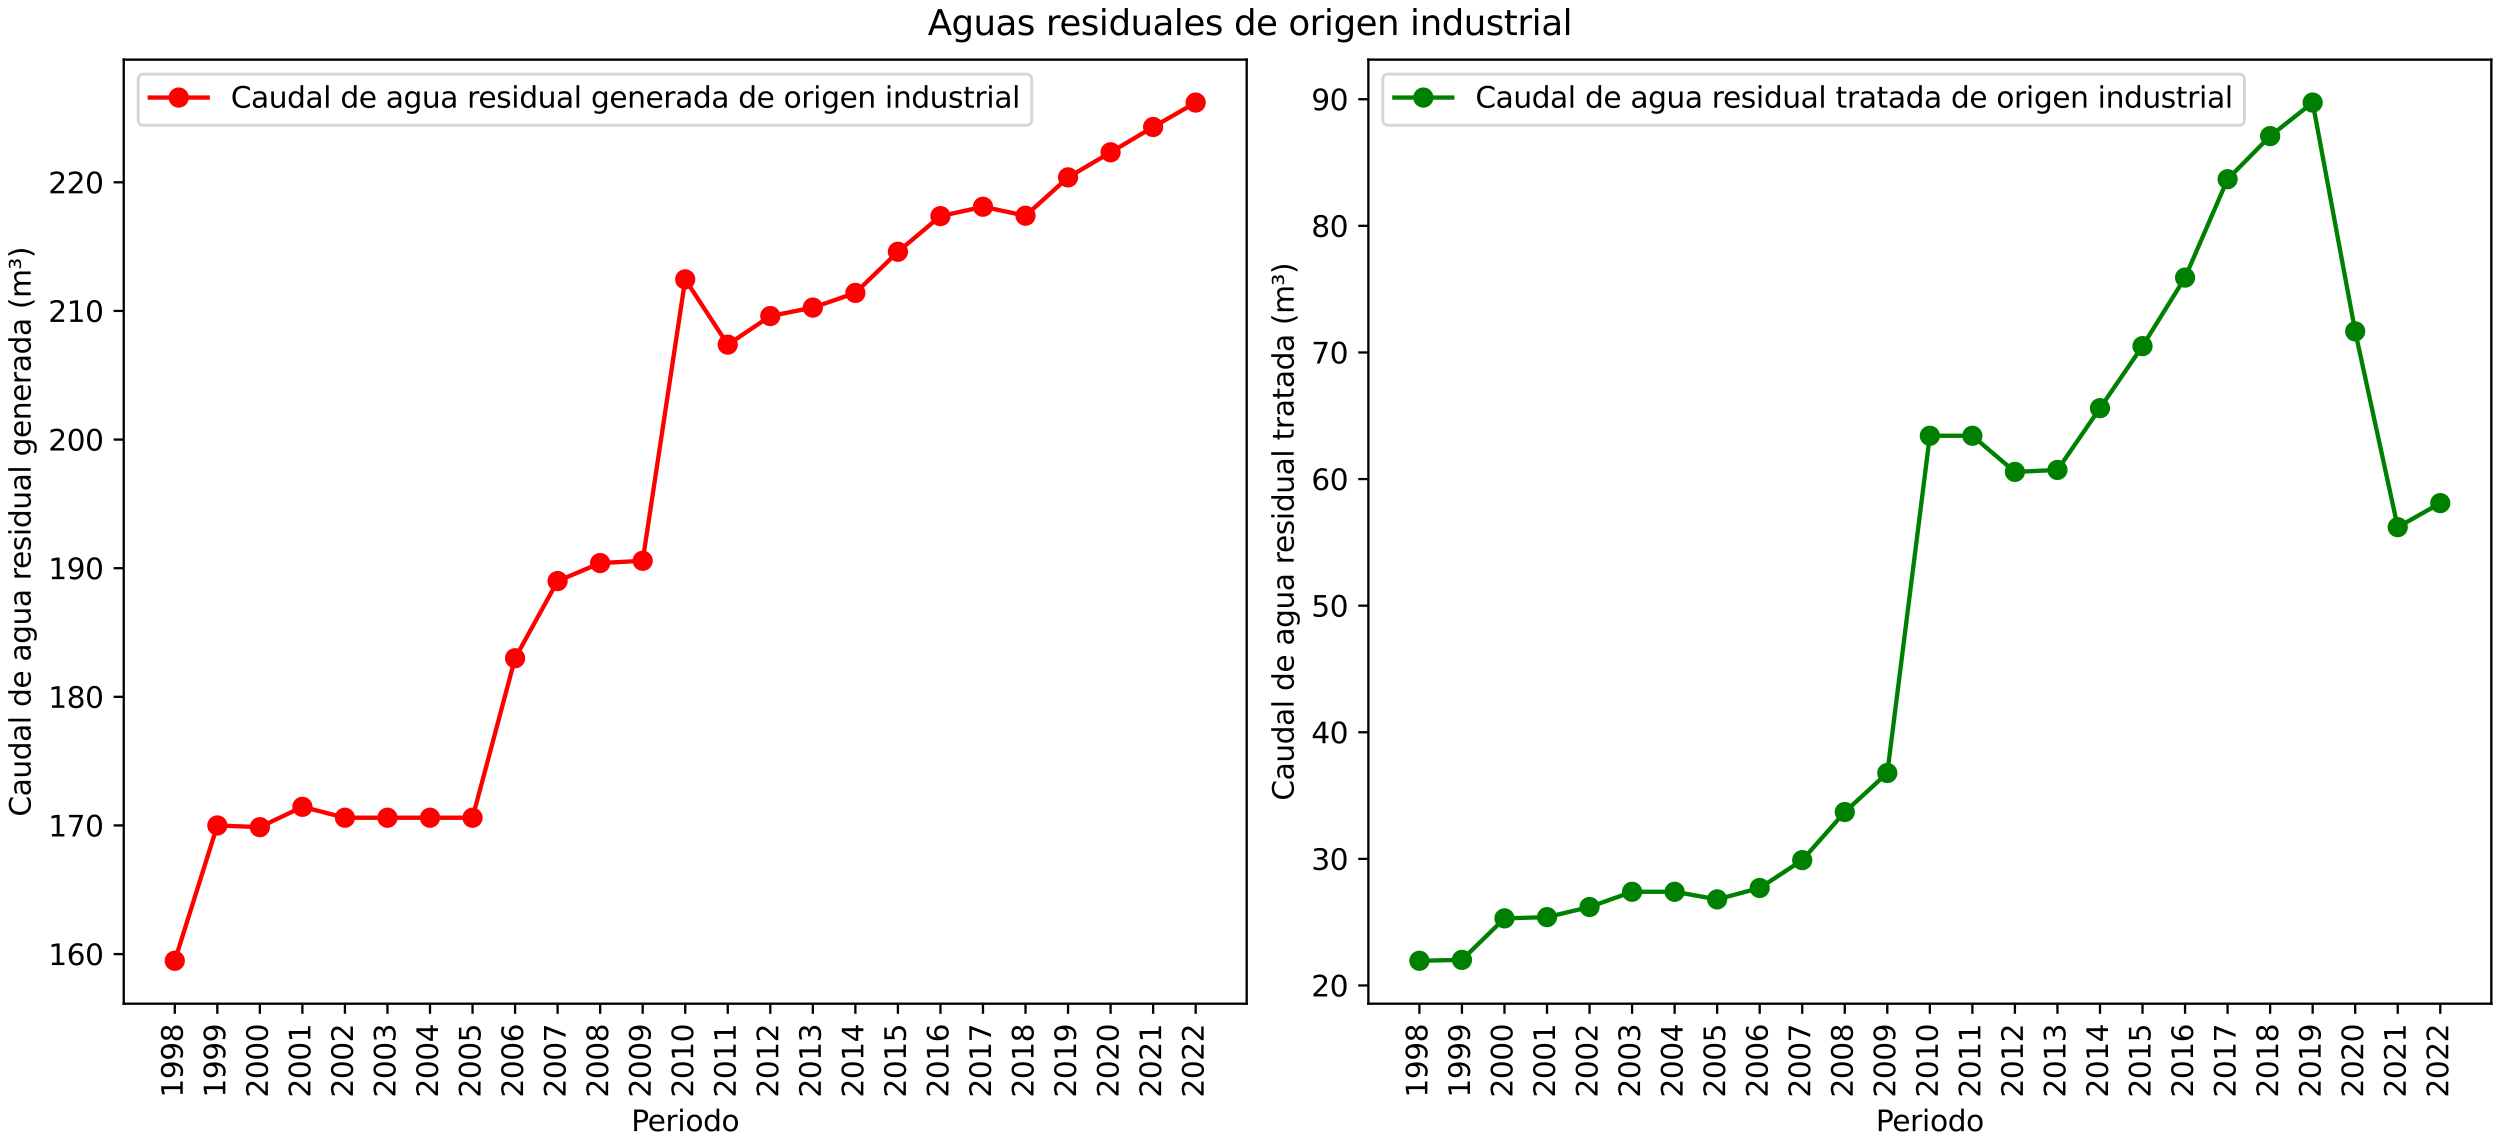 <?xml version="1.0" encoding="utf-8" standalone="no"?>
<!DOCTYPE svg PUBLIC "-//W3C//DTD SVG 1.1//EN"
  "http://www.w3.org/Graphics/SVG/1.1/DTD/svg11.dtd">
<svg xmlns:xlink="http://www.w3.org/1999/xlink" width="864pt" height="396pt" viewBox="0 0 864 396" xmlns="http://www.w3.org/2000/svg" version="1.1">
 <defs>
  <style type="text/css">*{stroke-linejoin: round; stroke-linecap: butt}</style>
 </defs>
 <g id="figure_1">
  <g id="patch_1">
   <path d="M 0 396 
L 864 396 
L 864 0 
L 0 0 
z
" style="fill: #ffffff"/>
  </g>
  <g id="axes_1">
   <g id="patch_2">
    <path d="M 42.766 346.872 
L 430.861 346.872 
L 430.861 20.614 
L 42.766 20.614 
z
" style="fill: #ffffff"/>
   </g>
   <g id="matplotlib.axis_1">
    <g id="xtick_1">
     <g id="line2d_1">
      <defs>
       <path id="m48cd29ac18" d="M 0 0 
L 0 3.5 
" style="stroke: #000000; stroke-width: 0.8"/>
      </defs>
      <g>
       <use xlink:href="#m48cd29ac18" x="60.407" y="346.872" style="stroke: #000000; stroke-width: 0.8"/>
      </g>
     </g>
     <g id="text_1">
      <!-- 1998 -->
      <g transform="translate(63.166 379.322) rotate(-90) scale(0.1 -0.1)">
       <defs>
        <path id="DejaVuSans-31" d="M 794 531 
L 1825 531 
L 1825 4091 
L 703 3866 
L 703 4441 
L 1819 4666 
L 2450 4666 
L 2450 531 
L 3481 531 
L 3481 0 
L 794 0 
L 794 531 
z
" transform="scale(0.016)"/>
        <path id="DejaVuSans-39" d="M 703 97 
L 703 672 
Q 941 559 1184 500 
Q 1428 441 1663 441 
Q 2288 441 2617 861 
Q 2947 1281 2994 2138 
Q 2813 1869 2534 1725 
Q 2256 1581 1919 1581 
Q 1219 1581 811 2004 
Q 403 2428 403 3163 
Q 403 3881 828 4315 
Q 1253 4750 1959 4750 
Q 2769 4750 3195 4129 
Q 3622 3509 3622 2328 
Q 3622 1225 3098 567 
Q 2575 -91 1691 -91 
Q 1453 -91 1209 -44 
Q 966 3 703 97 
z
M 1959 2075 
Q 2384 2075 2632 2365 
Q 2881 2656 2881 3163 
Q 2881 3666 2632 3958 
Q 2384 4250 1959 4250 
Q 1534 4250 1286 3958 
Q 1038 3666 1038 3163 
Q 1038 2656 1286 2365 
Q 1534 2075 1959 2075 
z
" transform="scale(0.016)"/>
        <path id="DejaVuSans-38" d="M 2034 2216 
Q 1584 2216 1326 1975 
Q 1069 1734 1069 1313 
Q 1069 891 1326 650 
Q 1584 409 2034 409 
Q 2484 409 2743 651 
Q 3003 894 3003 1313 
Q 3003 1734 2745 1975 
Q 2488 2216 2034 2216 
z
M 1403 2484 
Q 997 2584 770 2862 
Q 544 3141 544 3541 
Q 544 4100 942 4425 
Q 1341 4750 2034 4750 
Q 2731 4750 3128 4425 
Q 3525 4100 3525 3541 
Q 3525 3141 3298 2862 
Q 3072 2584 2669 2484 
Q 3125 2378 3379 2068 
Q 3634 1759 3634 1313 
Q 3634 634 3220 271 
Q 2806 -91 2034 -91 
Q 1263 -91 848 271 
Q 434 634 434 1313 
Q 434 1759 690 2068 
Q 947 2378 1403 2484 
z
M 1172 3481 
Q 1172 3119 1398 2916 
Q 1625 2713 2034 2713 
Q 2441 2713 2670 2916 
Q 2900 3119 2900 3481 
Q 2900 3844 2670 4047 
Q 2441 4250 2034 4250 
Q 1625 4250 1398 4047 
Q 1172 3844 1172 3481 
z
" transform="scale(0.016)"/>
       </defs>
       <use xlink:href="#DejaVuSans-31"/>
       <use xlink:href="#DejaVuSans-39" x="63.623"/>
       <use xlink:href="#DejaVuSans-39" x="127.246"/>
       <use xlink:href="#DejaVuSans-38" x="190.869"/>
      </g>
     </g>
    </g>
    <g id="xtick_2">
     <g id="line2d_2">
      <g>
       <use xlink:href="#m48cd29ac18" x="75.107" y="346.872" style="stroke: #000000; stroke-width: 0.8"/>
      </g>
     </g>
     <g id="text_2">
      <!-- 1999 -->
      <g transform="translate(77.867 379.322) rotate(-90) scale(0.1 -0.1)">
       <use xlink:href="#DejaVuSans-31"/>
       <use xlink:href="#DejaVuSans-39" x="63.623"/>
       <use xlink:href="#DejaVuSans-39" x="127.246"/>
       <use xlink:href="#DejaVuSans-39" x="190.869"/>
      </g>
     </g>
    </g>
    <g id="xtick_3">
     <g id="line2d_3">
      <g>
       <use xlink:href="#m48cd29ac18" x="89.808" y="346.872" style="stroke: #000000; stroke-width: 0.8"/>
      </g>
     </g>
     <g id="text_3">
      <!-- 2000 -->
      <g transform="translate(92.567 379.322) rotate(-90) scale(0.1 -0.1)">
       <defs>
        <path id="DejaVuSans-32" d="M 1228 531 
L 3431 531 
L 3431 0 
L 469 0 
L 469 531 
Q 828 903 1448 1529 
Q 2069 2156 2228 2338 
Q 2531 2678 2651 2914 
Q 2772 3150 2772 3378 
Q 2772 3750 2511 3984 
Q 2250 4219 1831 4219 
Q 1534 4219 1204 4116 
Q 875 4013 500 3803 
L 500 4441 
Q 881 4594 1212 4672 
Q 1544 4750 1819 4750 
Q 2544 4750 2975 4387 
Q 3406 4025 3406 3419 
Q 3406 3131 3298 2873 
Q 3191 2616 2906 2266 
Q 2828 2175 2409 1742 
Q 1991 1309 1228 531 
z
" transform="scale(0.016)"/>
        <path id="DejaVuSans-30" d="M 2034 4250 
Q 1547 4250 1301 3770 
Q 1056 3291 1056 2328 
Q 1056 1369 1301 889 
Q 1547 409 2034 409 
Q 2525 409 2770 889 
Q 3016 1369 3016 2328 
Q 3016 3291 2770 3770 
Q 2525 4250 2034 4250 
z
M 2034 4750 
Q 2819 4750 3233 4129 
Q 3647 3509 3647 2328 
Q 3647 1150 3233 529 
Q 2819 -91 2034 -91 
Q 1250 -91 836 529 
Q 422 1150 422 2328 
Q 422 3509 836 4129 
Q 1250 4750 2034 4750 
z
" transform="scale(0.016)"/>
       </defs>
       <use xlink:href="#DejaVuSans-32"/>
       <use xlink:href="#DejaVuSans-30" x="63.623"/>
       <use xlink:href="#DejaVuSans-30" x="127.246"/>
       <use xlink:href="#DejaVuSans-30" x="190.869"/>
      </g>
     </g>
    </g>
    <g id="xtick_4">
     <g id="line2d_4">
      <g>
       <use xlink:href="#m48cd29ac18" x="104.508" y="346.872" style="stroke: #000000; stroke-width: 0.8"/>
      </g>
     </g>
     <g id="text_4">
      <!-- 2001 -->
      <g transform="translate(107.268 379.322) rotate(-90) scale(0.1 -0.1)">
       <use xlink:href="#DejaVuSans-32"/>
       <use xlink:href="#DejaVuSans-30" x="63.623"/>
       <use xlink:href="#DejaVuSans-30" x="127.246"/>
       <use xlink:href="#DejaVuSans-31" x="190.869"/>
      </g>
     </g>
    </g>
    <g id="xtick_5">
     <g id="line2d_5">
      <g>
       <use xlink:href="#m48cd29ac18" x="119.209" y="346.872" style="stroke: #000000; stroke-width: 0.8"/>
      </g>
     </g>
     <g id="text_5">
      <!-- 2002 -->
      <g transform="translate(121.968 379.322) rotate(-90) scale(0.1 -0.1)">
       <use xlink:href="#DejaVuSans-32"/>
       <use xlink:href="#DejaVuSans-30" x="63.623"/>
       <use xlink:href="#DejaVuSans-30" x="127.246"/>
       <use xlink:href="#DejaVuSans-32" x="190.869"/>
      </g>
     </g>
    </g>
    <g id="xtick_6">
     <g id="line2d_6">
      <g>
       <use xlink:href="#m48cd29ac18" x="133.909" y="346.872" style="stroke: #000000; stroke-width: 0.8"/>
      </g>
     </g>
     <g id="text_6">
      <!-- 2003 -->
      <g transform="translate(136.669 379.322) rotate(-90) scale(0.1 -0.1)">
       <defs>
        <path id="DejaVuSans-33" d="M 2597 2516 
Q 3050 2419 3304 2112 
Q 3559 1806 3559 1356 
Q 3559 666 3084 287 
Q 2609 -91 1734 -91 
Q 1441 -91 1130 -33 
Q 819 25 488 141 
L 488 750 
Q 750 597 1062 519 
Q 1375 441 1716 441 
Q 2309 441 2620 675 
Q 2931 909 2931 1356 
Q 2931 1769 2642 2001 
Q 2353 2234 1838 2234 
L 1294 2234 
L 1294 2753 
L 1863 2753 
Q 2328 2753 2575 2939 
Q 2822 3125 2822 3475 
Q 2822 3834 2567 4026 
Q 2313 4219 1838 4219 
Q 1578 4219 1281 4162 
Q 984 4106 628 3988 
L 628 4550 
Q 988 4650 1302 4700 
Q 1616 4750 1894 4750 
Q 2613 4750 3031 4423 
Q 3450 4097 3450 3541 
Q 3450 3153 3228 2886 
Q 3006 2619 2597 2516 
z
" transform="scale(0.016)"/>
       </defs>
       <use xlink:href="#DejaVuSans-32"/>
       <use xlink:href="#DejaVuSans-30" x="63.623"/>
       <use xlink:href="#DejaVuSans-30" x="127.246"/>
       <use xlink:href="#DejaVuSans-33" x="190.869"/>
      </g>
     </g>
    </g>
    <g id="xtick_7">
     <g id="line2d_7">
      <g>
       <use xlink:href="#m48cd29ac18" x="148.61" y="346.872" style="stroke: #000000; stroke-width: 0.8"/>
      </g>
     </g>
     <g id="text_7">
      <!-- 2004 -->
      <g transform="translate(151.369 379.322) rotate(-90) scale(0.1 -0.1)">
       <defs>
        <path id="DejaVuSans-34" d="M 2419 4116 
L 825 1625 
L 2419 1625 
L 2419 4116 
z
M 2253 4666 
L 3047 4666 
L 3047 1625 
L 3713 1625 
L 3713 1100 
L 3047 1100 
L 3047 0 
L 2419 0 
L 2419 1100 
L 313 1100 
L 313 1709 
L 2253 4666 
z
" transform="scale(0.016)"/>
       </defs>
       <use xlink:href="#DejaVuSans-32"/>
       <use xlink:href="#DejaVuSans-30" x="63.623"/>
       <use xlink:href="#DejaVuSans-30" x="127.246"/>
       <use xlink:href="#DejaVuSans-34" x="190.869"/>
      </g>
     </g>
    </g>
    <g id="xtick_8">
     <g id="line2d_8">
      <g>
       <use xlink:href="#m48cd29ac18" x="163.311" y="346.872" style="stroke: #000000; stroke-width: 0.8"/>
      </g>
     </g>
     <g id="text_8">
      <!-- 2005 -->
      <g transform="translate(166.07 379.322) rotate(-90) scale(0.1 -0.1)">
       <defs>
        <path id="DejaVuSans-35" d="M 691 4666 
L 3169 4666 
L 3169 4134 
L 1269 4134 
L 1269 2991 
Q 1406 3038 1543 3061 
Q 1681 3084 1819 3084 
Q 2600 3084 3056 2656 
Q 3513 2228 3513 1497 
Q 3513 744 3044 326 
Q 2575 -91 1722 -91 
Q 1428 -91 1123 -41 
Q 819 9 494 109 
L 494 744 
Q 775 591 1075 516 
Q 1375 441 1709 441 
Q 2250 441 2565 725 
Q 2881 1009 2881 1497 
Q 2881 1984 2565 2268 
Q 2250 2553 1709 2553 
Q 1456 2553 1204 2497 
Q 953 2441 691 2322 
L 691 4666 
z
" transform="scale(0.016)"/>
       </defs>
       <use xlink:href="#DejaVuSans-32"/>
       <use xlink:href="#DejaVuSans-30" x="63.623"/>
       <use xlink:href="#DejaVuSans-30" x="127.246"/>
       <use xlink:href="#DejaVuSans-35" x="190.869"/>
      </g>
     </g>
    </g>
    <g id="xtick_9">
     <g id="line2d_9">
      <g>
       <use xlink:href="#m48cd29ac18" x="178.011" y="346.872" style="stroke: #000000; stroke-width: 0.8"/>
      </g>
     </g>
     <g id="text_9">
      <!-- 2006 -->
      <g transform="translate(180.771 379.322) rotate(-90) scale(0.1 -0.1)">
       <defs>
        <path id="DejaVuSans-36" d="M 2113 2584 
Q 1688 2584 1439 2293 
Q 1191 2003 1191 1497 
Q 1191 994 1439 701 
Q 1688 409 2113 409 
Q 2538 409 2786 701 
Q 3034 994 3034 1497 
Q 3034 2003 2786 2293 
Q 2538 2584 2113 2584 
z
M 3366 4563 
L 3366 3988 
Q 3128 4100 2886 4159 
Q 2644 4219 2406 4219 
Q 1781 4219 1451 3797 
Q 1122 3375 1075 2522 
Q 1259 2794 1537 2939 
Q 1816 3084 2150 3084 
Q 2853 3084 3261 2657 
Q 3669 2231 3669 1497 
Q 3669 778 3244 343 
Q 2819 -91 2113 -91 
Q 1303 -91 875 529 
Q 447 1150 447 2328 
Q 447 3434 972 4092 
Q 1497 4750 2381 4750 
Q 2619 4750 2861 4703 
Q 3103 4656 3366 4563 
z
" transform="scale(0.016)"/>
       </defs>
       <use xlink:href="#DejaVuSans-32"/>
       <use xlink:href="#DejaVuSans-30" x="63.623"/>
       <use xlink:href="#DejaVuSans-30" x="127.246"/>
       <use xlink:href="#DejaVuSans-36" x="190.869"/>
      </g>
     </g>
    </g>
    <g id="xtick_10">
     <g id="line2d_10">
      <g>
       <use xlink:href="#m48cd29ac18" x="192.712" y="346.872" style="stroke: #000000; stroke-width: 0.8"/>
      </g>
     </g>
     <g id="text_10">
      <!-- 2007 -->
      <g transform="translate(195.471 379.322) rotate(-90) scale(0.1 -0.1)">
       <defs>
        <path id="DejaVuSans-37" d="M 525 4666 
L 3525 4666 
L 3525 4397 
L 1831 0 
L 1172 0 
L 2766 4134 
L 525 4134 
L 525 4666 
z
" transform="scale(0.016)"/>
       </defs>
       <use xlink:href="#DejaVuSans-32"/>
       <use xlink:href="#DejaVuSans-30" x="63.623"/>
       <use xlink:href="#DejaVuSans-30" x="127.246"/>
       <use xlink:href="#DejaVuSans-37" x="190.869"/>
      </g>
     </g>
    </g>
    <g id="xtick_11">
     <g id="line2d_11">
      <g>
       <use xlink:href="#m48cd29ac18" x="207.412" y="346.872" style="stroke: #000000; stroke-width: 0.8"/>
      </g>
     </g>
     <g id="text_11">
      <!-- 2008 -->
      <g transform="translate(210.172 379.322) rotate(-90) scale(0.1 -0.1)">
       <use xlink:href="#DejaVuSans-32"/>
       <use xlink:href="#DejaVuSans-30" x="63.623"/>
       <use xlink:href="#DejaVuSans-30" x="127.246"/>
       <use xlink:href="#DejaVuSans-38" x="190.869"/>
      </g>
     </g>
    </g>
    <g id="xtick_12">
     <g id="line2d_12">
      <g>
       <use xlink:href="#m48cd29ac18" x="222.113" y="346.872" style="stroke: #000000; stroke-width: 0.8"/>
      </g>
     </g>
     <g id="text_12">
      <!-- 2009 -->
      <g transform="translate(224.872 379.322) rotate(-90) scale(0.1 -0.1)">
       <use xlink:href="#DejaVuSans-32"/>
       <use xlink:href="#DejaVuSans-30" x="63.623"/>
       <use xlink:href="#DejaVuSans-30" x="127.246"/>
       <use xlink:href="#DejaVuSans-39" x="190.869"/>
      </g>
     </g>
    </g>
    <g id="xtick_13">
     <g id="line2d_13">
      <g>
       <use xlink:href="#m48cd29ac18" x="236.814" y="346.872" style="stroke: #000000; stroke-width: 0.8"/>
      </g>
     </g>
     <g id="text_13">
      <!-- 2010 -->
      <g transform="translate(239.573 379.322) rotate(-90) scale(0.1 -0.1)">
       <use xlink:href="#DejaVuSans-32"/>
       <use xlink:href="#DejaVuSans-30" x="63.623"/>
       <use xlink:href="#DejaVuSans-31" x="127.246"/>
       <use xlink:href="#DejaVuSans-30" x="190.869"/>
      </g>
     </g>
    </g>
    <g id="xtick_14">
     <g id="line2d_14">
      <g>
       <use xlink:href="#m48cd29ac18" x="251.514" y="346.872" style="stroke: #000000; stroke-width: 0.8"/>
      </g>
     </g>
     <g id="text_14">
      <!-- 2011 -->
      <g transform="translate(254.274 379.322) rotate(-90) scale(0.1 -0.1)">
       <use xlink:href="#DejaVuSans-32"/>
       <use xlink:href="#DejaVuSans-30" x="63.623"/>
       <use xlink:href="#DejaVuSans-31" x="127.246"/>
       <use xlink:href="#DejaVuSans-31" x="190.869"/>
      </g>
     </g>
    </g>
    <g id="xtick_15">
     <g id="line2d_15">
      <g>
       <use xlink:href="#m48cd29ac18" x="266.215" y="346.872" style="stroke: #000000; stroke-width: 0.8"/>
      </g>
     </g>
     <g id="text_15">
      <!-- 2012 -->
      <g transform="translate(268.974 379.322) rotate(-90) scale(0.1 -0.1)">
       <use xlink:href="#DejaVuSans-32"/>
       <use xlink:href="#DejaVuSans-30" x="63.623"/>
       <use xlink:href="#DejaVuSans-31" x="127.246"/>
       <use xlink:href="#DejaVuSans-32" x="190.869"/>
      </g>
     </g>
    </g>
    <g id="xtick_16">
     <g id="line2d_16">
      <g>
       <use xlink:href="#m48cd29ac18" x="280.915" y="346.872" style="stroke: #000000; stroke-width: 0.8"/>
      </g>
     </g>
     <g id="text_16">
      <!-- 2013 -->
      <g transform="translate(283.675 379.322) rotate(-90) scale(0.1 -0.1)">
       <use xlink:href="#DejaVuSans-32"/>
       <use xlink:href="#DejaVuSans-30" x="63.623"/>
       <use xlink:href="#DejaVuSans-31" x="127.246"/>
       <use xlink:href="#DejaVuSans-33" x="190.869"/>
      </g>
     </g>
    </g>
    <g id="xtick_17">
     <g id="line2d_17">
      <g>
       <use xlink:href="#m48cd29ac18" x="295.616" y="346.872" style="stroke: #000000; stroke-width: 0.8"/>
      </g>
     </g>
     <g id="text_17">
      <!-- 2014 -->
      <g transform="translate(298.375 379.322) rotate(-90) scale(0.1 -0.1)">
       <use xlink:href="#DejaVuSans-32"/>
       <use xlink:href="#DejaVuSans-30" x="63.623"/>
       <use xlink:href="#DejaVuSans-31" x="127.246"/>
       <use xlink:href="#DejaVuSans-34" x="190.869"/>
      </g>
     </g>
    </g>
    <g id="xtick_18">
     <g id="line2d_18">
      <g>
       <use xlink:href="#m48cd29ac18" x="310.316" y="346.872" style="stroke: #000000; stroke-width: 0.8"/>
      </g>
     </g>
     <g id="text_18">
      <!-- 2015 -->
      <g transform="translate(313.076 379.322) rotate(-90) scale(0.1 -0.1)">
       <use xlink:href="#DejaVuSans-32"/>
       <use xlink:href="#DejaVuSans-30" x="63.623"/>
       <use xlink:href="#DejaVuSans-31" x="127.246"/>
       <use xlink:href="#DejaVuSans-35" x="190.869"/>
      </g>
     </g>
    </g>
    <g id="xtick_19">
     <g id="line2d_19">
      <g>
       <use xlink:href="#m48cd29ac18" x="325.017" y="346.872" style="stroke: #000000; stroke-width: 0.8"/>
      </g>
     </g>
     <g id="text_19">
      <!-- 2016 -->
      <g transform="translate(327.776 379.322) rotate(-90) scale(0.1 -0.1)">
       <use xlink:href="#DejaVuSans-32"/>
       <use xlink:href="#DejaVuSans-30" x="63.623"/>
       <use xlink:href="#DejaVuSans-31" x="127.246"/>
       <use xlink:href="#DejaVuSans-36" x="190.869"/>
      </g>
     </g>
    </g>
    <g id="xtick_20">
     <g id="line2d_20">
      <g>
       <use xlink:href="#m48cd29ac18" x="339.718" y="346.872" style="stroke: #000000; stroke-width: 0.8"/>
      </g>
     </g>
     <g id="text_20">
      <!-- 2017 -->
      <g transform="translate(342.477 379.322) rotate(-90) scale(0.1 -0.1)">
       <use xlink:href="#DejaVuSans-32"/>
       <use xlink:href="#DejaVuSans-30" x="63.623"/>
       <use xlink:href="#DejaVuSans-31" x="127.246"/>
       <use xlink:href="#DejaVuSans-37" x="190.869"/>
      </g>
     </g>
    </g>
    <g id="xtick_21">
     <g id="line2d_21">
      <g>
       <use xlink:href="#m48cd29ac18" x="354.418" y="346.872" style="stroke: #000000; stroke-width: 0.8"/>
      </g>
     </g>
     <g id="text_21">
      <!-- 2018 -->
      <g transform="translate(357.178 379.322) rotate(-90) scale(0.1 -0.1)">
       <use xlink:href="#DejaVuSans-32"/>
       <use xlink:href="#DejaVuSans-30" x="63.623"/>
       <use xlink:href="#DejaVuSans-31" x="127.246"/>
       <use xlink:href="#DejaVuSans-38" x="190.869"/>
      </g>
     </g>
    </g>
    <g id="xtick_22">
     <g id="line2d_22">
      <g>
       <use xlink:href="#m48cd29ac18" x="369.119" y="346.872" style="stroke: #000000; stroke-width: 0.8"/>
      </g>
     </g>
     <g id="text_22">
      <!-- 2019 -->
      <g transform="translate(371.878 379.322) rotate(-90) scale(0.1 -0.1)">
       <use xlink:href="#DejaVuSans-32"/>
       <use xlink:href="#DejaVuSans-30" x="63.623"/>
       <use xlink:href="#DejaVuSans-31" x="127.246"/>
       <use xlink:href="#DejaVuSans-39" x="190.869"/>
      </g>
     </g>
    </g>
    <g id="xtick_23">
     <g id="line2d_23">
      <g>
       <use xlink:href="#m48cd29ac18" x="383.819" y="346.872" style="stroke: #000000; stroke-width: 0.8"/>
      </g>
     </g>
     <g id="text_23">
      <!-- 2020 -->
      <g transform="translate(386.579 379.322) rotate(-90) scale(0.1 -0.1)">
       <use xlink:href="#DejaVuSans-32"/>
       <use xlink:href="#DejaVuSans-30" x="63.623"/>
       <use xlink:href="#DejaVuSans-32" x="127.246"/>
       <use xlink:href="#DejaVuSans-30" x="190.869"/>
      </g>
     </g>
    </g>
    <g id="xtick_24">
     <g id="line2d_24">
      <g>
       <use xlink:href="#m48cd29ac18" x="398.52" y="346.872" style="stroke: #000000; stroke-width: 0.8"/>
      </g>
     </g>
     <g id="text_24">
      <!-- 2021 -->
      <g transform="translate(401.279 379.322) rotate(-90) scale(0.1 -0.1)">
       <use xlink:href="#DejaVuSans-32"/>
       <use xlink:href="#DejaVuSans-30" x="63.623"/>
       <use xlink:href="#DejaVuSans-32" x="127.246"/>
       <use xlink:href="#DejaVuSans-31" x="190.869"/>
      </g>
     </g>
    </g>
    <g id="xtick_25">
     <g id="line2d_25">
      <g>
       <use xlink:href="#m48cd29ac18" x="413.221" y="346.872" style="stroke: #000000; stroke-width: 0.8"/>
      </g>
     </g>
     <g id="text_25">
      <!-- 2022 -->
      <g transform="translate(415.98 379.322) rotate(-90) scale(0.1 -0.1)">
       <use xlink:href="#DejaVuSans-32"/>
       <use xlink:href="#DejaVuSans-30" x="63.623"/>
       <use xlink:href="#DejaVuSans-32" x="127.246"/>
       <use xlink:href="#DejaVuSans-32" x="190.869"/>
      </g>
     </g>
    </g>
    <g id="text_26">
     <!-- Periodo -->
     <g transform="translate(218.166 390.92) scale(0.1 -0.1)">
      <defs>
       <path id="DejaVuSans-50" d="M 1259 4147 
L 1259 2394 
L 2053 2394 
Q 2494 2394 2734 2622 
Q 2975 2850 2975 3272 
Q 2975 3691 2734 3919 
Q 2494 4147 2053 4147 
L 1259 4147 
z
M 628 4666 
L 2053 4666 
Q 2838 4666 3239 4311 
Q 3641 3956 3641 3272 
Q 3641 2581 3239 2228 
Q 2838 1875 2053 1875 
L 1259 1875 
L 1259 0 
L 628 0 
L 628 4666 
z
" transform="scale(0.016)"/>
       <path id="DejaVuSans-65" d="M 3597 1894 
L 3597 1613 
L 953 1613 
Q 991 1019 1311 708 
Q 1631 397 2203 397 
Q 2534 397 2845 478 
Q 3156 559 3463 722 
L 3463 178 
Q 3153 47 2828 -22 
Q 2503 -91 2169 -91 
Q 1331 -91 842 396 
Q 353 884 353 1716 
Q 353 2575 817 3079 
Q 1281 3584 2069 3584 
Q 2775 3584 3186 3129 
Q 3597 2675 3597 1894 
z
M 3022 2063 
Q 3016 2534 2758 2815 
Q 2500 3097 2075 3097 
Q 1594 3097 1305 2825 
Q 1016 2553 972 2059 
L 3022 2063 
z
" transform="scale(0.016)"/>
       <path id="DejaVuSans-72" d="M 2631 2963 
Q 2534 3019 2420 3045 
Q 2306 3072 2169 3072 
Q 1681 3072 1420 2755 
Q 1159 2438 1159 1844 
L 1159 0 
L 581 0 
L 581 3500 
L 1159 3500 
L 1159 2956 
Q 1341 3275 1631 3429 
Q 1922 3584 2338 3584 
Q 2397 3584 2469 3576 
Q 2541 3569 2628 3553 
L 2631 2963 
z
" transform="scale(0.016)"/>
       <path id="DejaVuSans-69" d="M 603 3500 
L 1178 3500 
L 1178 0 
L 603 0 
L 603 3500 
z
M 603 4863 
L 1178 4863 
L 1178 4134 
L 603 4134 
L 603 4863 
z
" transform="scale(0.016)"/>
       <path id="DejaVuSans-6f" d="M 1959 3097 
Q 1497 3097 1228 2736 
Q 959 2375 959 1747 
Q 959 1119 1226 758 
Q 1494 397 1959 397 
Q 2419 397 2687 759 
Q 2956 1122 2956 1747 
Q 2956 2369 2687 2733 
Q 2419 3097 1959 3097 
z
M 1959 3584 
Q 2709 3584 3137 3096 
Q 3566 2609 3566 1747 
Q 3566 888 3137 398 
Q 2709 -91 1959 -91 
Q 1206 -91 779 398 
Q 353 888 353 1747 
Q 353 2609 779 3096 
Q 1206 3584 1959 3584 
z
" transform="scale(0.016)"/>
       <path id="DejaVuSans-64" d="M 2906 2969 
L 2906 4863 
L 3481 4863 
L 3481 0 
L 2906 0 
L 2906 525 
Q 2725 213 2448 61 
Q 2172 -91 1784 -91 
Q 1150 -91 751 415 
Q 353 922 353 1747 
Q 353 2572 751 3078 
Q 1150 3584 1784 3584 
Q 2172 3584 2448 3432 
Q 2725 3281 2906 2969 
z
M 947 1747 
Q 947 1113 1208 752 
Q 1469 391 1925 391 
Q 2381 391 2643 752 
Q 2906 1113 2906 1747 
Q 2906 2381 2643 2742 
Q 2381 3103 1925 3103 
Q 1469 3103 1208 2742 
Q 947 2381 947 1747 
z
" transform="scale(0.016)"/>
      </defs>
      <use xlink:href="#DejaVuSans-50"/>
      <use xlink:href="#DejaVuSans-65" x="56.678"/>
      <use xlink:href="#DejaVuSans-72" x="118.201"/>
      <use xlink:href="#DejaVuSans-69" x="159.314"/>
      <use xlink:href="#DejaVuSans-6f" x="187.098"/>
      <use xlink:href="#DejaVuSans-64" x="248.279"/>
      <use xlink:href="#DejaVuSans-6f" x="311.756"/>
     </g>
    </g>
   </g>
   <g id="matplotlib.axis_2">
    <g id="ytick_1">
     <g id="line2d_26">
      <defs>
       <path id="m37573a027c" d="M 0 0 
L -3.5 0 
" style="stroke: #000000; stroke-width: 0.8"/>
      </defs>
      <g>
       <use xlink:href="#m37573a027c" x="42.766" y="329.73" style="stroke: #000000; stroke-width: 0.8"/>
      </g>
     </g>
     <g id="text_27">
      <!-- 160 -->
      <g transform="translate(16.678 333.529) scale(0.1 -0.1)">
       <use xlink:href="#DejaVuSans-31"/>
       <use xlink:href="#DejaVuSans-36" x="63.623"/>
       <use xlink:href="#DejaVuSans-30" x="127.246"/>
      </g>
     </g>
    </g>
    <g id="ytick_2">
     <g id="line2d_27">
      <g>
       <use xlink:href="#m37573a027c" x="42.766" y="285.276" style="stroke: #000000; stroke-width: 0.8"/>
      </g>
     </g>
     <g id="text_28">
      <!-- 170 -->
      <g transform="translate(16.678 289.075) scale(0.1 -0.1)">
       <use xlink:href="#DejaVuSans-31"/>
       <use xlink:href="#DejaVuSans-37" x="63.623"/>
       <use xlink:href="#DejaVuSans-30" x="127.246"/>
      </g>
     </g>
    </g>
    <g id="ytick_3">
     <g id="line2d_28">
      <g>
       <use xlink:href="#m37573a027c" x="42.766" y="240.822" style="stroke: #000000; stroke-width: 0.8"/>
      </g>
     </g>
     <g id="text_29">
      <!-- 180 -->
      <g transform="translate(16.678 244.621) scale(0.1 -0.1)">
       <use xlink:href="#DejaVuSans-31"/>
       <use xlink:href="#DejaVuSans-38" x="63.623"/>
       <use xlink:href="#DejaVuSans-30" x="127.246"/>
      </g>
     </g>
    </g>
    <g id="ytick_4">
     <g id="line2d_29">
      <g>
       <use xlink:href="#m37573a027c" x="42.766" y="196.368" style="stroke: #000000; stroke-width: 0.8"/>
      </g>
     </g>
     <g id="text_30">
      <!-- 190 -->
      <g transform="translate(16.678 200.167) scale(0.1 -0.1)">
       <use xlink:href="#DejaVuSans-31"/>
       <use xlink:href="#DejaVuSans-39" x="63.623"/>
       <use xlink:href="#DejaVuSans-30" x="127.246"/>
      </g>
     </g>
    </g>
    <g id="ytick_5">
     <g id="line2d_30">
      <g>
       <use xlink:href="#m37573a027c" x="42.766" y="151.914" style="stroke: #000000; stroke-width: 0.8"/>
      </g>
     </g>
     <g id="text_31">
      <!-- 200 -->
      <g transform="translate(16.678 155.713) scale(0.1 -0.1)">
       <use xlink:href="#DejaVuSans-32"/>
       <use xlink:href="#DejaVuSans-30" x="63.623"/>
       <use xlink:href="#DejaVuSans-30" x="127.246"/>
      </g>
     </g>
    </g>
    <g id="ytick_6">
     <g id="line2d_31">
      <g>
       <use xlink:href="#m37573a027c" x="42.766" y="107.46" style="stroke: #000000; stroke-width: 0.8"/>
      </g>
     </g>
     <g id="text_32">
      <!-- 210 -->
      <g transform="translate(16.678 111.259) scale(0.1 -0.1)">
       <use xlink:href="#DejaVuSans-32"/>
       <use xlink:href="#DejaVuSans-31" x="63.623"/>
       <use xlink:href="#DejaVuSans-30" x="127.246"/>
      </g>
     </g>
    </g>
    <g id="ytick_7">
     <g id="line2d_32">
      <g>
       <use xlink:href="#m37573a027c" x="42.766" y="63.006" style="stroke: #000000; stroke-width: 0.8"/>
      </g>
     </g>
     <g id="text_33">
      <!-- 220 -->
      <g transform="translate(16.678 66.805) scale(0.1 -0.1)">
       <use xlink:href="#DejaVuSans-32"/>
       <use xlink:href="#DejaVuSans-32" x="63.623"/>
       <use xlink:href="#DejaVuSans-30" x="127.246"/>
      </g>
     </g>
    </g>
    <g id="text_34">
     <!-- Caudal de agua residual generada (m³) -->
     <g transform="translate(10.599 282.202) rotate(-90) scale(0.1 -0.1)">
      <defs>
       <path id="DejaVuSans-43" d="M 4122 4306 
L 4122 3641 
Q 3803 3938 3442 4084 
Q 3081 4231 2675 4231 
Q 1875 4231 1450 3742 
Q 1025 3253 1025 2328 
Q 1025 1406 1450 917 
Q 1875 428 2675 428 
Q 3081 428 3442 575 
Q 3803 722 4122 1019 
L 4122 359 
Q 3791 134 3420 21 
Q 3050 -91 2638 -91 
Q 1578 -91 968 557 
Q 359 1206 359 2328 
Q 359 3453 968 4101 
Q 1578 4750 2638 4750 
Q 3056 4750 3426 4639 
Q 3797 4528 4122 4306 
z
" transform="scale(0.016)"/>
       <path id="DejaVuSans-61" d="M 2194 1759 
Q 1497 1759 1228 1600 
Q 959 1441 959 1056 
Q 959 750 1161 570 
Q 1363 391 1709 391 
Q 2188 391 2477 730 
Q 2766 1069 2766 1631 
L 2766 1759 
L 2194 1759 
z
M 3341 1997 
L 3341 0 
L 2766 0 
L 2766 531 
Q 2569 213 2275 61 
Q 1981 -91 1556 -91 
Q 1019 -91 701 211 
Q 384 513 384 1019 
Q 384 1609 779 1909 
Q 1175 2209 1959 2209 
L 2766 2209 
L 2766 2266 
Q 2766 2663 2505 2880 
Q 2244 3097 1772 3097 
Q 1472 3097 1187 3025 
Q 903 2953 641 2809 
L 641 3341 
Q 956 3463 1253 3523 
Q 1550 3584 1831 3584 
Q 2591 3584 2966 3190 
Q 3341 2797 3341 1997 
z
" transform="scale(0.016)"/>
       <path id="DejaVuSans-75" d="M 544 1381 
L 544 3500 
L 1119 3500 
L 1119 1403 
Q 1119 906 1312 657 
Q 1506 409 1894 409 
Q 2359 409 2629 706 
Q 2900 1003 2900 1516 
L 2900 3500 
L 3475 3500 
L 3475 0 
L 2900 0 
L 2900 538 
Q 2691 219 2414 64 
Q 2138 -91 1772 -91 
Q 1169 -91 856 284 
Q 544 659 544 1381 
z
M 1991 3584 
L 1991 3584 
z
" transform="scale(0.016)"/>
       <path id="DejaVuSans-6c" d="M 603 4863 
L 1178 4863 
L 1178 0 
L 603 0 
L 603 4863 
z
" transform="scale(0.016)"/>
       <path id="DejaVuSans-20" transform="scale(0.016)"/>
       <path id="DejaVuSans-67" d="M 2906 1791 
Q 2906 2416 2648 2759 
Q 2391 3103 1925 3103 
Q 1463 3103 1205 2759 
Q 947 2416 947 1791 
Q 947 1169 1205 825 
Q 1463 481 1925 481 
Q 2391 481 2648 825 
Q 2906 1169 2906 1791 
z
M 3481 434 
Q 3481 -459 3084 -895 
Q 2688 -1331 1869 -1331 
Q 1566 -1331 1297 -1286 
Q 1028 -1241 775 -1147 
L 775 -588 
Q 1028 -725 1275 -790 
Q 1522 -856 1778 -856 
Q 2344 -856 2625 -561 
Q 2906 -266 2906 331 
L 2906 616 
Q 2728 306 2450 153 
Q 2172 0 1784 0 
Q 1141 0 747 490 
Q 353 981 353 1791 
Q 353 2603 747 3093 
Q 1141 3584 1784 3584 
Q 2172 3584 2450 3431 
Q 2728 3278 2906 2969 
L 2906 3500 
L 3481 3500 
L 3481 434 
z
" transform="scale(0.016)"/>
       <path id="DejaVuSans-73" d="M 2834 3397 
L 2834 2853 
Q 2591 2978 2328 3040 
Q 2066 3103 1784 3103 
Q 1356 3103 1142 2972 
Q 928 2841 928 2578 
Q 928 2378 1081 2264 
Q 1234 2150 1697 2047 
L 1894 2003 
Q 2506 1872 2764 1633 
Q 3022 1394 3022 966 
Q 3022 478 2636 193 
Q 2250 -91 1575 -91 
Q 1294 -91 989 -36 
Q 684 19 347 128 
L 347 722 
Q 666 556 975 473 
Q 1284 391 1588 391 
Q 1994 391 2212 530 
Q 2431 669 2431 922 
Q 2431 1156 2273 1281 
Q 2116 1406 1581 1522 
L 1381 1569 
Q 847 1681 609 1914 
Q 372 2147 372 2553 
Q 372 3047 722 3315 
Q 1072 3584 1716 3584 
Q 2034 3584 2315 3537 
Q 2597 3491 2834 3397 
z
" transform="scale(0.016)"/>
       <path id="DejaVuSans-6e" d="M 3513 2113 
L 3513 0 
L 2938 0 
L 2938 2094 
Q 2938 2591 2744 2837 
Q 2550 3084 2163 3084 
Q 1697 3084 1428 2787 
Q 1159 2491 1159 1978 
L 1159 0 
L 581 0 
L 581 3500 
L 1159 3500 
L 1159 2956 
Q 1366 3272 1645 3428 
Q 1925 3584 2291 3584 
Q 2894 3584 3203 3211 
Q 3513 2838 3513 2113 
z
" transform="scale(0.016)"/>
       <path id="DejaVuSans-28" d="M 1984 4856 
Q 1566 4138 1362 3434 
Q 1159 2731 1159 2009 
Q 1159 1288 1364 580 
Q 1569 -128 1984 -844 
L 1484 -844 
Q 1016 -109 783 600 
Q 550 1309 550 2009 
Q 550 2706 781 3412 
Q 1013 4119 1484 4856 
L 1984 4856 
z
" transform="scale(0.016)"/>
       <path id="DejaVuSans-6d" d="M 3328 2828 
Q 3544 3216 3844 3400 
Q 4144 3584 4550 3584 
Q 5097 3584 5394 3201 
Q 5691 2819 5691 2113 
L 5691 0 
L 5113 0 
L 5113 2094 
Q 5113 2597 4934 2840 
Q 4756 3084 4391 3084 
Q 3944 3084 3684 2787 
Q 3425 2491 3425 1978 
L 3425 0 
L 2847 0 
L 2847 2094 
Q 2847 2600 2669 2842 
Q 2491 3084 2119 3084 
Q 1678 3084 1418 2786 
Q 1159 2488 1159 1978 
L 1159 0 
L 581 0 
L 581 3500 
L 1159 3500 
L 1159 2956 
Q 1356 3278 1631 3431 
Q 1906 3584 2284 3584 
Q 2666 3584 2933 3390 
Q 3200 3197 3328 2828 
z
" transform="scale(0.016)"/>
       <path id="DejaVuSans-b3" d="M 1638 3500 
Q 1925 3444 2083 3273 
Q 2241 3103 2241 2847 
Q 2241 2459 1944 2250 
Q 1647 2041 1094 2041 
Q 916 2041 720 2073 
Q 525 2106 306 2169 
L 306 2547 
Q 469 2463 655 2422 
Q 841 2381 1050 2381 
Q 1391 2381 1578 2504 
Q 1766 2628 1766 2847 
Q 1766 3078 1592 3197 
Q 1419 3316 1081 3316 
L 813 3316 
L 813 3653 
L 1106 3653 
Q 1400 3653 1551 3751 
Q 1703 3850 1703 4038 
Q 1703 4219 1547 4314 
Q 1391 4409 1094 4409 
Q 969 4409 809 4381 
Q 650 4353 397 4281 
L 397 4641 
Q 625 4694 825 4722 
Q 1025 4750 1197 4750 
Q 1647 4750 1911 4565 
Q 2175 4381 2175 4072 
Q 2175 3856 2034 3706 
Q 1894 3556 1638 3500 
z
" transform="scale(0.016)"/>
       <path id="DejaVuSans-29" d="M 513 4856 
L 1013 4856 
Q 1481 4119 1714 3412 
Q 1947 2706 1947 2009 
Q 1947 1309 1714 600 
Q 1481 -109 1013 -844 
L 513 -844 
Q 928 -128 1133 580 
Q 1338 1288 1338 2009 
Q 1338 2731 1133 3434 
Q 928 4138 513 4856 
z
" transform="scale(0.016)"/>
      </defs>
      <use xlink:href="#DejaVuSans-43"/>
      <use xlink:href="#DejaVuSans-61" x="69.824"/>
      <use xlink:href="#DejaVuSans-75" x="131.104"/>
      <use xlink:href="#DejaVuSans-64" x="194.482"/>
      <use xlink:href="#DejaVuSans-61" x="257.959"/>
      <use xlink:href="#DejaVuSans-6c" x="319.238"/>
      <use xlink:href="#DejaVuSans-20" x="347.021"/>
      <use xlink:href="#DejaVuSans-64" x="378.809"/>
      <use xlink:href="#DejaVuSans-65" x="442.285"/>
      <use xlink:href="#DejaVuSans-20" x="503.809"/>
      <use xlink:href="#DejaVuSans-61" x="535.596"/>
      <use xlink:href="#DejaVuSans-67" x="596.875"/>
      <use xlink:href="#DejaVuSans-75" x="660.352"/>
      <use xlink:href="#DejaVuSans-61" x="723.73"/>
      <use xlink:href="#DejaVuSans-20" x="785.01"/>
      <use xlink:href="#DejaVuSans-72" x="816.797"/>
      <use xlink:href="#DejaVuSans-65" x="855.66"/>
      <use xlink:href="#DejaVuSans-73" x="917.184"/>
      <use xlink:href="#DejaVuSans-69" x="969.283"/>
      <use xlink:href="#DejaVuSans-64" x="997.066"/>
      <use xlink:href="#DejaVuSans-75" x="1060.543"/>
      <use xlink:href="#DejaVuSans-61" x="1123.922"/>
      <use xlink:href="#DejaVuSans-6c" x="1185.201"/>
      <use xlink:href="#DejaVuSans-20" x="1212.984"/>
      <use xlink:href="#DejaVuSans-67" x="1244.771"/>
      <use xlink:href="#DejaVuSans-65" x="1308.248"/>
      <use xlink:href="#DejaVuSans-6e" x="1369.771"/>
      <use xlink:href="#DejaVuSans-65" x="1433.15"/>
      <use xlink:href="#DejaVuSans-72" x="1494.674"/>
      <use xlink:href="#DejaVuSans-61" x="1535.787"/>
      <use xlink:href="#DejaVuSans-64" x="1597.066"/>
      <use xlink:href="#DejaVuSans-61" x="1660.543"/>
      <use xlink:href="#DejaVuSans-20" x="1721.822"/>
      <use xlink:href="#DejaVuSans-28" x="1753.609"/>
      <use xlink:href="#DejaVuSans-6d" x="1792.623"/>
      <use xlink:href="#DejaVuSans-b3" x="1890.035"/>
      <use xlink:href="#DejaVuSans-29" x="1930.123"/>
     </g>
    </g>
   </g>
   <g id="line2d_33">
    <path d="M 413.221 35.444 
L 398.52 43.891 
L 383.819 52.634 
L 369.119 61.303 
L 354.418 74.554 
L 339.718 71.452 
L 325.017 74.694 
L 310.316 87.011 
L 295.616 101.236 
L 280.915 106.304 
L 266.215 109.23 
L 251.514 119.098 
L 236.814 96.544 
L 222.113 193.808 
L 207.412 194.59 
L 192.712 200.813 
L 178.011 227.486 
L 163.311 282.609 
L 148.61 282.609 
L 133.909 282.609 
L 119.209 282.609 
L 104.508 278.843 
L 89.808 285.868 
L 75.107 285.276 
L 60.407 332.042 
" clip-path="url(#p74643ef777)" style="fill: none; stroke: #ff0000; stroke-width: 1.5; stroke-linecap: square"/>
    <defs>
     <path id="m34393506f7" d="M 0 3 
C 0.796 3 1.559 2.684 2.121 2.121 
C 2.684 1.559 3 0.796 3 0 
C 3 -0.796 2.684 -1.559 2.121 -2.121 
C 1.559 -2.684 0.796 -3 0 -3 
C -0.796 -3 -1.559 -2.684 -2.121 -2.121 
C -2.684 -1.559 -3 -0.796 -3 0 
C -3 0.796 -2.684 1.559 -2.121 2.121 
C -1.559 2.684 -0.796 3 0 3 
z
" style="stroke: #ff0000"/>
    </defs>
    <g clip-path="url(#p74643ef777)">
     <use xlink:href="#m34393506f7" x="413.221" y="35.444" style="fill: #ff0000; stroke: #ff0000"/>
     <use xlink:href="#m34393506f7" x="398.52" y="43.891" style="fill: #ff0000; stroke: #ff0000"/>
     <use xlink:href="#m34393506f7" x="383.819" y="52.634" style="fill: #ff0000; stroke: #ff0000"/>
     <use xlink:href="#m34393506f7" x="369.119" y="61.303" style="fill: #ff0000; stroke: #ff0000"/>
     <use xlink:href="#m34393506f7" x="354.418" y="74.554" style="fill: #ff0000; stroke: #ff0000"/>
     <use xlink:href="#m34393506f7" x="339.718" y="71.452" style="fill: #ff0000; stroke: #ff0000"/>
     <use xlink:href="#m34393506f7" x="325.017" y="74.694" style="fill: #ff0000; stroke: #ff0000"/>
     <use xlink:href="#m34393506f7" x="310.316" y="87.011" style="fill: #ff0000; stroke: #ff0000"/>
     <use xlink:href="#m34393506f7" x="295.616" y="101.236" style="fill: #ff0000; stroke: #ff0000"/>
     <use xlink:href="#m34393506f7" x="280.915" y="106.304" style="fill: #ff0000; stroke: #ff0000"/>
     <use xlink:href="#m34393506f7" x="266.215" y="109.23" style="fill: #ff0000; stroke: #ff0000"/>
     <use xlink:href="#m34393506f7" x="251.514" y="119.098" style="fill: #ff0000; stroke: #ff0000"/>
     <use xlink:href="#m34393506f7" x="236.814" y="96.544" style="fill: #ff0000; stroke: #ff0000"/>
     <use xlink:href="#m34393506f7" x="222.113" y="193.808" style="fill: #ff0000; stroke: #ff0000"/>
     <use xlink:href="#m34393506f7" x="207.412" y="194.59" style="fill: #ff0000; stroke: #ff0000"/>
     <use xlink:href="#m34393506f7" x="192.712" y="200.813" style="fill: #ff0000; stroke: #ff0000"/>
     <use xlink:href="#m34393506f7" x="178.011" y="227.486" style="fill: #ff0000; stroke: #ff0000"/>
     <use xlink:href="#m34393506f7" x="163.311" y="282.609" style="fill: #ff0000; stroke: #ff0000"/>
     <use xlink:href="#m34393506f7" x="148.61" y="282.609" style="fill: #ff0000; stroke: #ff0000"/>
     <use xlink:href="#m34393506f7" x="133.909" y="282.609" style="fill: #ff0000; stroke: #ff0000"/>
     <use xlink:href="#m34393506f7" x="119.209" y="282.609" style="fill: #ff0000; stroke: #ff0000"/>
     <use xlink:href="#m34393506f7" x="104.508" y="278.843" style="fill: #ff0000; stroke: #ff0000"/>
     <use xlink:href="#m34393506f7" x="89.808" y="285.868" style="fill: #ff0000; stroke: #ff0000"/>
     <use xlink:href="#m34393506f7" x="75.107" y="285.276" style="fill: #ff0000; stroke: #ff0000"/>
     <use xlink:href="#m34393506f7" x="60.407" y="332.042" style="fill: #ff0000; stroke: #ff0000"/>
    </g>
   </g>
   <g id="patch_3">
    <path d="M 42.766 346.872 
L 42.766 20.614 
" style="fill: none; stroke: #000000; stroke-width: 0.8; stroke-linejoin: miter; stroke-linecap: square"/>
   </g>
   <g id="patch_4">
    <path d="M 430.861 346.872 
L 430.861 20.614 
" style="fill: none; stroke: #000000; stroke-width: 0.8; stroke-linejoin: miter; stroke-linecap: square"/>
   </g>
   <g id="patch_5">
    <path d="M 42.766 346.872 
L 430.861 346.872 
" style="fill: none; stroke: #000000; stroke-width: 0.8; stroke-linejoin: miter; stroke-linecap: square"/>
   </g>
   <g id="patch_6">
    <path d="M 42.766 20.614 
L 430.861 20.614 
" style="fill: none; stroke: #000000; stroke-width: 0.8; stroke-linejoin: miter; stroke-linecap: square"/>
   </g>
   <g id="legend_1">
    <g id="patch_7">
     <path d="M 49.766 43.293 
L 354.561 43.293 
Q 356.561 43.293 356.561 41.293 
L 356.561 27.614 
Q 356.561 25.614 354.561 25.614 
L 49.766 25.614 
Q 47.766 25.614 47.766 27.614 
L 47.766 41.293 
Q 47.766 43.293 49.766 43.293 
z
" style="fill: #ffffff; opacity: 0.8; stroke: #cccccc; stroke-linejoin: miter"/>
    </g>
    <g id="line2d_34">
     <path d="M 51.766 33.713 
L 61.766 33.713 
L 71.766 33.713 
" style="fill: none; stroke: #ff0000; stroke-width: 1.5; stroke-linecap: square"/>
     <g>
      <use xlink:href="#m34393506f7" x="61.766" y="33.713" style="fill: #ff0000; stroke: #ff0000"/>
     </g>
    </g>
    <g id="text_35">
     <!-- Caudal de agua residual generada de origen industrial -->
     <g transform="translate(79.766 37.213) scale(0.1 -0.1)">
      <defs>
       <path id="DejaVuSans-74" d="M 1172 4494 
L 1172 3500 
L 2356 3500 
L 2356 3053 
L 1172 3053 
L 1172 1153 
Q 1172 725 1289 603 
Q 1406 481 1766 481 
L 2356 481 
L 2356 0 
L 1766 0 
Q 1100 0 847 248 
Q 594 497 594 1153 
L 594 3053 
L 172 3053 
L 172 3500 
L 594 3500 
L 594 4494 
L 1172 4494 
z
" transform="scale(0.016)"/>
      </defs>
      <use xlink:href="#DejaVuSans-43"/>
      <use xlink:href="#DejaVuSans-61" x="69.824"/>
      <use xlink:href="#DejaVuSans-75" x="131.104"/>
      <use xlink:href="#DejaVuSans-64" x="194.482"/>
      <use xlink:href="#DejaVuSans-61" x="257.959"/>
      <use xlink:href="#DejaVuSans-6c" x="319.238"/>
      <use xlink:href="#DejaVuSans-20" x="347.021"/>
      <use xlink:href="#DejaVuSans-64" x="378.809"/>
      <use xlink:href="#DejaVuSans-65" x="442.285"/>
      <use xlink:href="#DejaVuSans-20" x="503.809"/>
      <use xlink:href="#DejaVuSans-61" x="535.596"/>
      <use xlink:href="#DejaVuSans-67" x="596.875"/>
      <use xlink:href="#DejaVuSans-75" x="660.352"/>
      <use xlink:href="#DejaVuSans-61" x="723.73"/>
      <use xlink:href="#DejaVuSans-20" x="785.01"/>
      <use xlink:href="#DejaVuSans-72" x="816.797"/>
      <use xlink:href="#DejaVuSans-65" x="855.66"/>
      <use xlink:href="#DejaVuSans-73" x="917.184"/>
      <use xlink:href="#DejaVuSans-69" x="969.283"/>
      <use xlink:href="#DejaVuSans-64" x="997.066"/>
      <use xlink:href="#DejaVuSans-75" x="1060.543"/>
      <use xlink:href="#DejaVuSans-61" x="1123.922"/>
      <use xlink:href="#DejaVuSans-6c" x="1185.201"/>
      <use xlink:href="#DejaVuSans-20" x="1212.984"/>
      <use xlink:href="#DejaVuSans-67" x="1244.771"/>
      <use xlink:href="#DejaVuSans-65" x="1308.248"/>
      <use xlink:href="#DejaVuSans-6e" x="1369.771"/>
      <use xlink:href="#DejaVuSans-65" x="1433.15"/>
      <use xlink:href="#DejaVuSans-72" x="1494.674"/>
      <use xlink:href="#DejaVuSans-61" x="1535.787"/>
      <use xlink:href="#DejaVuSans-64" x="1597.066"/>
      <use xlink:href="#DejaVuSans-61" x="1660.543"/>
      <use xlink:href="#DejaVuSans-20" x="1721.822"/>
      <use xlink:href="#DejaVuSans-64" x="1753.609"/>
      <use xlink:href="#DejaVuSans-65" x="1817.086"/>
      <use xlink:href="#DejaVuSans-20" x="1878.609"/>
      <use xlink:href="#DejaVuSans-6f" x="1910.396"/>
      <use xlink:href="#DejaVuSans-72" x="1971.578"/>
      <use xlink:href="#DejaVuSans-69" x="2012.691"/>
      <use xlink:href="#DejaVuSans-67" x="2040.475"/>
      <use xlink:href="#DejaVuSans-65" x="2103.951"/>
      <use xlink:href="#DejaVuSans-6e" x="2165.475"/>
      <use xlink:href="#DejaVuSans-20" x="2228.854"/>
      <use xlink:href="#DejaVuSans-69" x="2260.641"/>
      <use xlink:href="#DejaVuSans-6e" x="2288.424"/>
      <use xlink:href="#DejaVuSans-64" x="2351.803"/>
      <use xlink:href="#DejaVuSans-75" x="2415.279"/>
      <use xlink:href="#DejaVuSans-73" x="2478.658"/>
      <use xlink:href="#DejaVuSans-74" x="2530.758"/>
      <use xlink:href="#DejaVuSans-72" x="2569.967"/>
      <use xlink:href="#DejaVuSans-69" x="2611.08"/>
      <use xlink:href="#DejaVuSans-61" x="2638.863"/>
      <use xlink:href="#DejaVuSans-6c" x="2700.143"/>
     </g>
    </g>
   </g>
  </g>
  <g id="axes_2">
   <g id="patch_8">
    <path d="M 472.904 346.872 
L 861 346.872 
L 861 20.614 
L 472.904 20.614 
z
" style="fill: #ffffff"/>
   </g>
   <g id="matplotlib.axis_3">
    <g id="xtick_26">
     <g id="line2d_35">
      <g>
       <use xlink:href="#m48cd29ac18" x="490.545" y="346.872" style="stroke: #000000; stroke-width: 0.8"/>
      </g>
     </g>
     <g id="text_36">
      <!-- 1998 -->
      <g transform="translate(493.304 379.322) rotate(-90) scale(0.1 -0.1)">
       <use xlink:href="#DejaVuSans-31"/>
       <use xlink:href="#DejaVuSans-39" x="63.623"/>
       <use xlink:href="#DejaVuSans-39" x="127.246"/>
       <use xlink:href="#DejaVuSans-38" x="190.869"/>
      </g>
     </g>
    </g>
    <g id="xtick_27">
     <g id="line2d_36">
      <g>
       <use xlink:href="#m48cd29ac18" x="505.246" y="346.872" style="stroke: #000000; stroke-width: 0.8"/>
      </g>
     </g>
     <g id="text_37">
      <!-- 1999 -->
      <g transform="translate(508.005 379.322) rotate(-90) scale(0.1 -0.1)">
       <use xlink:href="#DejaVuSans-31"/>
       <use xlink:href="#DejaVuSans-39" x="63.623"/>
       <use xlink:href="#DejaVuSans-39" x="127.246"/>
       <use xlink:href="#DejaVuSans-39" x="190.869"/>
      </g>
     </g>
    </g>
    <g id="xtick_28">
     <g id="line2d_37">
      <g>
       <use xlink:href="#m48cd29ac18" x="519.946" y="346.872" style="stroke: #000000; stroke-width: 0.8"/>
      </g>
     </g>
     <g id="text_38">
      <!-- 2000 -->
      <g transform="translate(522.706 379.322) rotate(-90) scale(0.1 -0.1)">
       <use xlink:href="#DejaVuSans-32"/>
       <use xlink:href="#DejaVuSans-30" x="63.623"/>
       <use xlink:href="#DejaVuSans-30" x="127.246"/>
       <use xlink:href="#DejaVuSans-30" x="190.869"/>
      </g>
     </g>
    </g>
    <g id="xtick_29">
     <g id="line2d_38">
      <g>
       <use xlink:href="#m48cd29ac18" x="534.647" y="346.872" style="stroke: #000000; stroke-width: 0.8"/>
      </g>
     </g>
     <g id="text_39">
      <!-- 2001 -->
      <g transform="translate(537.406 379.322) rotate(-90) scale(0.1 -0.1)">
       <use xlink:href="#DejaVuSans-32"/>
       <use xlink:href="#DejaVuSans-30" x="63.623"/>
       <use xlink:href="#DejaVuSans-30" x="127.246"/>
       <use xlink:href="#DejaVuSans-31" x="190.869"/>
      </g>
     </g>
    </g>
    <g id="xtick_30">
     <g id="line2d_39">
      <g>
       <use xlink:href="#m48cd29ac18" x="549.347" y="346.872" style="stroke: #000000; stroke-width: 0.8"/>
      </g>
     </g>
     <g id="text_40">
      <!-- 2002 -->
      <g transform="translate(552.107 379.322) rotate(-90) scale(0.1 -0.1)">
       <use xlink:href="#DejaVuSans-32"/>
       <use xlink:href="#DejaVuSans-30" x="63.623"/>
       <use xlink:href="#DejaVuSans-30" x="127.246"/>
       <use xlink:href="#DejaVuSans-32" x="190.869"/>
      </g>
     </g>
    </g>
    <g id="xtick_31">
     <g id="line2d_40">
      <g>
       <use xlink:href="#m48cd29ac18" x="564.048" y="346.872" style="stroke: #000000; stroke-width: 0.8"/>
      </g>
     </g>
     <g id="text_41">
      <!-- 2003 -->
      <g transform="translate(566.807 379.322) rotate(-90) scale(0.1 -0.1)">
       <use xlink:href="#DejaVuSans-32"/>
       <use xlink:href="#DejaVuSans-30" x="63.623"/>
       <use xlink:href="#DejaVuSans-30" x="127.246"/>
       <use xlink:href="#DejaVuSans-33" x="190.869"/>
      </g>
     </g>
    </g>
    <g id="xtick_32">
     <g id="line2d_41">
      <g>
       <use xlink:href="#m48cd29ac18" x="578.749" y="346.872" style="stroke: #000000; stroke-width: 0.8"/>
      </g>
     </g>
     <g id="text_42">
      <!-- 2004 -->
      <g transform="translate(581.508 379.322) rotate(-90) scale(0.1 -0.1)">
       <use xlink:href="#DejaVuSans-32"/>
       <use xlink:href="#DejaVuSans-30" x="63.623"/>
       <use xlink:href="#DejaVuSans-30" x="127.246"/>
       <use xlink:href="#DejaVuSans-34" x="190.869"/>
      </g>
     </g>
    </g>
    <g id="xtick_33">
     <g id="line2d_42">
      <g>
       <use xlink:href="#m48cd29ac18" x="593.449" y="346.872" style="stroke: #000000; stroke-width: 0.8"/>
      </g>
     </g>
     <g id="text_43">
      <!-- 2005 -->
      <g transform="translate(596.209 379.322) rotate(-90) scale(0.1 -0.1)">
       <use xlink:href="#DejaVuSans-32"/>
       <use xlink:href="#DejaVuSans-30" x="63.623"/>
       <use xlink:href="#DejaVuSans-30" x="127.246"/>
       <use xlink:href="#DejaVuSans-35" x="190.869"/>
      </g>
     </g>
    </g>
    <g id="xtick_34">
     <g id="line2d_43">
      <g>
       <use xlink:href="#m48cd29ac18" x="608.15" y="346.872" style="stroke: #000000; stroke-width: 0.8"/>
      </g>
     </g>
     <g id="text_44">
      <!-- 2006 -->
      <g transform="translate(610.909 379.322) rotate(-90) scale(0.1 -0.1)">
       <use xlink:href="#DejaVuSans-32"/>
       <use xlink:href="#DejaVuSans-30" x="63.623"/>
       <use xlink:href="#DejaVuSans-30" x="127.246"/>
       <use xlink:href="#DejaVuSans-36" x="190.869"/>
      </g>
     </g>
    </g>
    <g id="xtick_35">
     <g id="line2d_44">
      <g>
       <use xlink:href="#m48cd29ac18" x="622.85" y="346.872" style="stroke: #000000; stroke-width: 0.8"/>
      </g>
     </g>
     <g id="text_45">
      <!-- 2007 -->
      <g transform="translate(625.61 379.322) rotate(-90) scale(0.1 -0.1)">
       <use xlink:href="#DejaVuSans-32"/>
       <use xlink:href="#DejaVuSans-30" x="63.623"/>
       <use xlink:href="#DejaVuSans-30" x="127.246"/>
       <use xlink:href="#DejaVuSans-37" x="190.869"/>
      </g>
     </g>
    </g>
    <g id="xtick_36">
     <g id="line2d_45">
      <g>
       <use xlink:href="#m48cd29ac18" x="637.551" y="346.872" style="stroke: #000000; stroke-width: 0.8"/>
      </g>
     </g>
     <g id="text_46">
      <!-- 2008 -->
      <g transform="translate(640.31 379.322) rotate(-90) scale(0.1 -0.1)">
       <use xlink:href="#DejaVuSans-32"/>
       <use xlink:href="#DejaVuSans-30" x="63.623"/>
       <use xlink:href="#DejaVuSans-30" x="127.246"/>
       <use xlink:href="#DejaVuSans-38" x="190.869"/>
      </g>
     </g>
    </g>
    <g id="xtick_37">
     <g id="line2d_46">
      <g>
       <use xlink:href="#m48cd29ac18" x="652.251" y="346.872" style="stroke: #000000; stroke-width: 0.8"/>
      </g>
     </g>
     <g id="text_47">
      <!-- 2009 -->
      <g transform="translate(655.011 379.322) rotate(-90) scale(0.1 -0.1)">
       <use xlink:href="#DejaVuSans-32"/>
       <use xlink:href="#DejaVuSans-30" x="63.623"/>
       <use xlink:href="#DejaVuSans-30" x="127.246"/>
       <use xlink:href="#DejaVuSans-39" x="190.869"/>
      </g>
     </g>
    </g>
    <g id="xtick_38">
     <g id="line2d_47">
      <g>
       <use xlink:href="#m48cd29ac18" x="666.952" y="346.872" style="stroke: #000000; stroke-width: 0.8"/>
      </g>
     </g>
     <g id="text_48">
      <!-- 2010 -->
      <g transform="translate(669.711 379.322) rotate(-90) scale(0.1 -0.1)">
       <use xlink:href="#DejaVuSans-32"/>
       <use xlink:href="#DejaVuSans-30" x="63.623"/>
       <use xlink:href="#DejaVuSans-31" x="127.246"/>
       <use xlink:href="#DejaVuSans-30" x="190.869"/>
      </g>
     </g>
    </g>
    <g id="xtick_39">
     <g id="line2d_48">
      <g>
       <use xlink:href="#m48cd29ac18" x="681.653" y="346.872" style="stroke: #000000; stroke-width: 0.8"/>
      </g>
     </g>
     <g id="text_49">
      <!-- 2011 -->
      <g transform="translate(684.412 379.322) rotate(-90) scale(0.1 -0.1)">
       <use xlink:href="#DejaVuSans-32"/>
       <use xlink:href="#DejaVuSans-30" x="63.623"/>
       <use xlink:href="#DejaVuSans-31" x="127.246"/>
       <use xlink:href="#DejaVuSans-31" x="190.869"/>
      </g>
     </g>
    </g>
    <g id="xtick_40">
     <g id="line2d_49">
      <g>
       <use xlink:href="#m48cd29ac18" x="696.353" y="346.872" style="stroke: #000000; stroke-width: 0.8"/>
      </g>
     </g>
     <g id="text_50">
      <!-- 2012 -->
      <g transform="translate(699.113 379.322) rotate(-90) scale(0.1 -0.1)">
       <use xlink:href="#DejaVuSans-32"/>
       <use xlink:href="#DejaVuSans-30" x="63.623"/>
       <use xlink:href="#DejaVuSans-31" x="127.246"/>
       <use xlink:href="#DejaVuSans-32" x="190.869"/>
      </g>
     </g>
    </g>
    <g id="xtick_41">
     <g id="line2d_50">
      <g>
       <use xlink:href="#m48cd29ac18" x="711.054" y="346.872" style="stroke: #000000; stroke-width: 0.8"/>
      </g>
     </g>
     <g id="text_51">
      <!-- 2013 -->
      <g transform="translate(713.813 379.322) rotate(-90) scale(0.1 -0.1)">
       <use xlink:href="#DejaVuSans-32"/>
       <use xlink:href="#DejaVuSans-30" x="63.623"/>
       <use xlink:href="#DejaVuSans-31" x="127.246"/>
       <use xlink:href="#DejaVuSans-33" x="190.869"/>
      </g>
     </g>
    </g>
    <g id="xtick_42">
     <g id="line2d_51">
      <g>
       <use xlink:href="#m48cd29ac18" x="725.754" y="346.872" style="stroke: #000000; stroke-width: 0.8"/>
      </g>
     </g>
     <g id="text_52">
      <!-- 2014 -->
      <g transform="translate(728.514 379.322) rotate(-90) scale(0.1 -0.1)">
       <use xlink:href="#DejaVuSans-32"/>
       <use xlink:href="#DejaVuSans-30" x="63.623"/>
       <use xlink:href="#DejaVuSans-31" x="127.246"/>
       <use xlink:href="#DejaVuSans-34" x="190.869"/>
      </g>
     </g>
    </g>
    <g id="xtick_43">
     <g id="line2d_52">
      <g>
       <use xlink:href="#m48cd29ac18" x="740.455" y="346.872" style="stroke: #000000; stroke-width: 0.8"/>
      </g>
     </g>
     <g id="text_53">
      <!-- 2015 -->
      <g transform="translate(743.214 379.322) rotate(-90) scale(0.1 -0.1)">
       <use xlink:href="#DejaVuSans-32"/>
       <use xlink:href="#DejaVuSans-30" x="63.623"/>
       <use xlink:href="#DejaVuSans-31" x="127.246"/>
       <use xlink:href="#DejaVuSans-35" x="190.869"/>
      </g>
     </g>
    </g>
    <g id="xtick_44">
     <g id="line2d_53">
      <g>
       <use xlink:href="#m48cd29ac18" x="755.156" y="346.872" style="stroke: #000000; stroke-width: 0.8"/>
      </g>
     </g>
     <g id="text_54">
      <!-- 2016 -->
      <g transform="translate(757.915 379.322) rotate(-90) scale(0.1 -0.1)">
       <use xlink:href="#DejaVuSans-32"/>
       <use xlink:href="#DejaVuSans-30" x="63.623"/>
       <use xlink:href="#DejaVuSans-31" x="127.246"/>
       <use xlink:href="#DejaVuSans-36" x="190.869"/>
      </g>
     </g>
    </g>
    <g id="xtick_45">
     <g id="line2d_54">
      <g>
       <use xlink:href="#m48cd29ac18" x="769.856" y="346.872" style="stroke: #000000; stroke-width: 0.8"/>
      </g>
     </g>
     <g id="text_55">
      <!-- 2017 -->
      <g transform="translate(772.616 379.322) rotate(-90) scale(0.1 -0.1)">
       <use xlink:href="#DejaVuSans-32"/>
       <use xlink:href="#DejaVuSans-30" x="63.623"/>
       <use xlink:href="#DejaVuSans-31" x="127.246"/>
       <use xlink:href="#DejaVuSans-37" x="190.869"/>
      </g>
     </g>
    </g>
    <g id="xtick_46">
     <g id="line2d_55">
      <g>
       <use xlink:href="#m48cd29ac18" x="784.557" y="346.872" style="stroke: #000000; stroke-width: 0.8"/>
      </g>
     </g>
     <g id="text_56">
      <!-- 2018 -->
      <g transform="translate(787.316 379.322) rotate(-90) scale(0.1 -0.1)">
       <use xlink:href="#DejaVuSans-32"/>
       <use xlink:href="#DejaVuSans-30" x="63.623"/>
       <use xlink:href="#DejaVuSans-31" x="127.246"/>
       <use xlink:href="#DejaVuSans-38" x="190.869"/>
      </g>
     </g>
    </g>
    <g id="xtick_47">
     <g id="line2d_56">
      <g>
       <use xlink:href="#m48cd29ac18" x="799.257" y="346.872" style="stroke: #000000; stroke-width: 0.8"/>
      </g>
     </g>
     <g id="text_57">
      <!-- 2019 -->
      <g transform="translate(802.017 379.322) rotate(-90) scale(0.1 -0.1)">
       <use xlink:href="#DejaVuSans-32"/>
       <use xlink:href="#DejaVuSans-30" x="63.623"/>
       <use xlink:href="#DejaVuSans-31" x="127.246"/>
       <use xlink:href="#DejaVuSans-39" x="190.869"/>
      </g>
     </g>
    </g>
    <g id="xtick_48">
     <g id="line2d_57">
      <g>
       <use xlink:href="#m48cd29ac18" x="813.958" y="346.872" style="stroke: #000000; stroke-width: 0.8"/>
      </g>
     </g>
     <g id="text_58">
      <!-- 2020 -->
      <g transform="translate(816.717 379.322) rotate(-90) scale(0.1 -0.1)">
       <use xlink:href="#DejaVuSans-32"/>
       <use xlink:href="#DejaVuSans-30" x="63.623"/>
       <use xlink:href="#DejaVuSans-32" x="127.246"/>
       <use xlink:href="#DejaVuSans-30" x="190.869"/>
      </g>
     </g>
    </g>
    <g id="xtick_49">
     <g id="line2d_58">
      <g>
       <use xlink:href="#m48cd29ac18" x="828.658" y="346.872" style="stroke: #000000; stroke-width: 0.8"/>
      </g>
     </g>
     <g id="text_59">
      <!-- 2021 -->
      <g transform="translate(831.418 379.322) rotate(-90) scale(0.1 -0.1)">
       <use xlink:href="#DejaVuSans-32"/>
       <use xlink:href="#DejaVuSans-30" x="63.623"/>
       <use xlink:href="#DejaVuSans-32" x="127.246"/>
       <use xlink:href="#DejaVuSans-31" x="190.869"/>
      </g>
     </g>
    </g>
    <g id="xtick_50">
     <g id="line2d_59">
      <g>
       <use xlink:href="#m48cd29ac18" x="843.359" y="346.872" style="stroke: #000000; stroke-width: 0.8"/>
      </g>
     </g>
     <g id="text_60">
      <!-- 2022 -->
      <g transform="translate(846.118 379.322) rotate(-90) scale(0.1 -0.1)">
       <use xlink:href="#DejaVuSans-32"/>
       <use xlink:href="#DejaVuSans-30" x="63.623"/>
       <use xlink:href="#DejaVuSans-32" x="127.246"/>
       <use xlink:href="#DejaVuSans-32" x="190.869"/>
      </g>
     </g>
    </g>
    <g id="text_61">
     <!-- Periodo -->
     <g transform="translate(648.304 390.92) scale(0.1 -0.1)">
      <use xlink:href="#DejaVuSans-50"/>
      <use xlink:href="#DejaVuSans-65" x="56.678"/>
      <use xlink:href="#DejaVuSans-72" x="118.201"/>
      <use xlink:href="#DejaVuSans-69" x="159.314"/>
      <use xlink:href="#DejaVuSans-6f" x="187.098"/>
      <use xlink:href="#DejaVuSans-64" x="248.279"/>
      <use xlink:href="#DejaVuSans-6f" x="311.756"/>
     </g>
    </g>
   </g>
   <g id="matplotlib.axis_4">
    <g id="ytick_8">
     <g id="line2d_60">
      <g>
       <use xlink:href="#m37573a027c" x="472.904" y="340.58" style="stroke: #000000; stroke-width: 0.8"/>
      </g>
     </g>
     <g id="text_62">
      <!-- 20 -->
      <g transform="translate(453.179 344.38) scale(0.1 -0.1)">
       <use xlink:href="#DejaVuSans-32"/>
       <use xlink:href="#DejaVuSans-30" x="63.623"/>
      </g>
     </g>
    </g>
    <g id="ytick_9">
     <g id="line2d_61">
      <g>
       <use xlink:href="#m37573a027c" x="472.904" y="296.826" style="stroke: #000000; stroke-width: 0.8"/>
      </g>
     </g>
     <g id="text_63">
      <!-- 30 -->
      <g transform="translate(453.179 300.625) scale(0.1 -0.1)">
       <use xlink:href="#DejaVuSans-33"/>
       <use xlink:href="#DejaVuSans-30" x="63.623"/>
      </g>
     </g>
    </g>
    <g id="ytick_10">
     <g id="line2d_62">
      <g>
       <use xlink:href="#m37573a027c" x="472.904" y="253.072" style="stroke: #000000; stroke-width: 0.8"/>
      </g>
     </g>
     <g id="text_64">
      <!-- 40 -->
      <g transform="translate(453.179 256.871) scale(0.1 -0.1)">
       <use xlink:href="#DejaVuSans-34"/>
       <use xlink:href="#DejaVuSans-30" x="63.623"/>
      </g>
     </g>
    </g>
    <g id="ytick_11">
     <g id="line2d_63">
      <g>
       <use xlink:href="#m37573a027c" x="472.904" y="209.318" style="stroke: #000000; stroke-width: 0.8"/>
      </g>
     </g>
     <g id="text_65">
      <!-- 50 -->
      <g transform="translate(453.179 213.117) scale(0.1 -0.1)">
       <use xlink:href="#DejaVuSans-35"/>
       <use xlink:href="#DejaVuSans-30" x="63.623"/>
      </g>
     </g>
    </g>
    <g id="ytick_12">
     <g id="line2d_64">
      <g>
       <use xlink:href="#m37573a027c" x="472.904" y="165.564" style="stroke: #000000; stroke-width: 0.8"/>
      </g>
     </g>
     <g id="text_66">
      <!-- 60 -->
      <g transform="translate(453.179 169.363) scale(0.1 -0.1)">
       <use xlink:href="#DejaVuSans-36"/>
       <use xlink:href="#DejaVuSans-30" x="63.623"/>
      </g>
     </g>
    </g>
    <g id="ytick_13">
     <g id="line2d_65">
      <g>
       <use xlink:href="#m37573a027c" x="472.904" y="121.809" style="stroke: #000000; stroke-width: 0.8"/>
      </g>
     </g>
     <g id="text_67">
      <!-- 70 -->
      <g transform="translate(453.179 125.609) scale(0.1 -0.1)">
       <use xlink:href="#DejaVuSans-37"/>
       <use xlink:href="#DejaVuSans-30" x="63.623"/>
      </g>
     </g>
    </g>
    <g id="ytick_14">
     <g id="line2d_66">
      <g>
       <use xlink:href="#m37573a027c" x="472.904" y="78.055" style="stroke: #000000; stroke-width: 0.8"/>
      </g>
     </g>
     <g id="text_68">
      <!-- 80 -->
      <g transform="translate(453.179 81.854) scale(0.1 -0.1)">
       <use xlink:href="#DejaVuSans-38"/>
       <use xlink:href="#DejaVuSans-30" x="63.623"/>
      </g>
     </g>
    </g>
    <g id="ytick_15">
     <g id="line2d_67">
      <g>
       <use xlink:href="#m37573a027c" x="472.904" y="34.301" style="stroke: #000000; stroke-width: 0.8"/>
      </g>
     </g>
     <g id="text_69">
      <!-- 90 -->
      <g transform="translate(453.179 38.1) scale(0.1 -0.1)">
       <use xlink:href="#DejaVuSans-39"/>
       <use xlink:href="#DejaVuSans-30" x="63.623"/>
      </g>
     </g>
    </g>
    <g id="text_70">
     <!-- Caudal de agua residual tratada (m³) -->
     <g transform="translate(447.1 276.69) rotate(-90) scale(0.1 -0.1)">
      <use xlink:href="#DejaVuSans-43"/>
      <use xlink:href="#DejaVuSans-61" x="69.824"/>
      <use xlink:href="#DejaVuSans-75" x="131.104"/>
      <use xlink:href="#DejaVuSans-64" x="194.482"/>
      <use xlink:href="#DejaVuSans-61" x="257.959"/>
      <use xlink:href="#DejaVuSans-6c" x="319.238"/>
      <use xlink:href="#DejaVuSans-20" x="347.021"/>
      <use xlink:href="#DejaVuSans-64" x="378.809"/>
      <use xlink:href="#DejaVuSans-65" x="442.285"/>
      <use xlink:href="#DejaVuSans-20" x="503.809"/>
      <use xlink:href="#DejaVuSans-61" x="535.596"/>
      <use xlink:href="#DejaVuSans-67" x="596.875"/>
      <use xlink:href="#DejaVuSans-75" x="660.352"/>
      <use xlink:href="#DejaVuSans-61" x="723.73"/>
      <use xlink:href="#DejaVuSans-20" x="785.01"/>
      <use xlink:href="#DejaVuSans-72" x="816.797"/>
      <use xlink:href="#DejaVuSans-65" x="855.66"/>
      <use xlink:href="#DejaVuSans-73" x="917.184"/>
      <use xlink:href="#DejaVuSans-69" x="969.283"/>
      <use xlink:href="#DejaVuSans-64" x="997.066"/>
      <use xlink:href="#DejaVuSans-75" x="1060.543"/>
      <use xlink:href="#DejaVuSans-61" x="1123.922"/>
      <use xlink:href="#DejaVuSans-6c" x="1185.201"/>
      <use xlink:href="#DejaVuSans-20" x="1212.984"/>
      <use xlink:href="#DejaVuSans-74" x="1244.771"/>
      <use xlink:href="#DejaVuSans-72" x="1283.98"/>
      <use xlink:href="#DejaVuSans-61" x="1325.094"/>
      <use xlink:href="#DejaVuSans-74" x="1386.373"/>
      <use xlink:href="#DejaVuSans-61" x="1425.582"/>
      <use xlink:href="#DejaVuSans-64" x="1486.861"/>
      <use xlink:href="#DejaVuSans-61" x="1550.338"/>
      <use xlink:href="#DejaVuSans-20" x="1611.617"/>
      <use xlink:href="#DejaVuSans-28" x="1643.404"/>
      <use xlink:href="#DejaVuSans-6d" x="1682.418"/>
      <use xlink:href="#DejaVuSans-b3" x="1779.83"/>
      <use xlink:href="#DejaVuSans-29" x="1819.918"/>
     </g>
    </g>
   </g>
   <g id="line2d_68">
    <path d="M 843.359 173.877 
L 828.658 182.19 
L 813.958 114.528 
L 799.257 35.444 
L 784.557 47.036 
L 769.856 61.928 
L 755.156 95.937 
L 740.455 119.622 
L 725.754 141.061 
L 711.054 162.413 
L 696.353 163.088 
L 681.653 150.602 
L 666.952 150.602 
L 652.251 267.146 
L 637.551 280.637 
L 622.85 297.264 
L 608.15 306.89 
L 593.449 310.828 
L 578.749 308.202 
L 564.048 308.202 
L 549.347 313.453 
L 534.647 316.953 
L 519.946 317.391 
L 505.246 331.737 
L 490.545 332.042 
" clip-path="url(#p8bfdda95a6)" style="fill: none; stroke: #008000; stroke-width: 1.5; stroke-linecap: square"/>
    <defs>
     <path id="mf3ee617413" d="M 0 3 
C 0.796 3 1.559 2.684 2.121 2.121 
C 2.684 1.559 3 0.796 3 0 
C 3 -0.796 2.684 -1.559 2.121 -2.121 
C 1.559 -2.684 0.796 -3 0 -3 
C -0.796 -3 -1.559 -2.684 -2.121 -2.121 
C -2.684 -1.559 -3 -0.796 -3 0 
C -3 0.796 -2.684 1.559 -2.121 2.121 
C -1.559 2.684 -0.796 3 0 3 
z
" style="stroke: #008000"/>
    </defs>
    <g clip-path="url(#p8bfdda95a6)">
     <use xlink:href="#mf3ee617413" x="843.359" y="173.877" style="fill: #008000; stroke: #008000"/>
     <use xlink:href="#mf3ee617413" x="828.658" y="182.19" style="fill: #008000; stroke: #008000"/>
     <use xlink:href="#mf3ee617413" x="813.958" y="114.528" style="fill: #008000; stroke: #008000"/>
     <use xlink:href="#mf3ee617413" x="799.257" y="35.444" style="fill: #008000; stroke: #008000"/>
     <use xlink:href="#mf3ee617413" x="784.557" y="47.036" style="fill: #008000; stroke: #008000"/>
     <use xlink:href="#mf3ee617413" x="769.856" y="61.928" style="fill: #008000; stroke: #008000"/>
     <use xlink:href="#mf3ee617413" x="755.156" y="95.937" style="fill: #008000; stroke: #008000"/>
     <use xlink:href="#mf3ee617413" x="740.455" y="119.622" style="fill: #008000; stroke: #008000"/>
     <use xlink:href="#mf3ee617413" x="725.754" y="141.061" style="fill: #008000; stroke: #008000"/>
     <use xlink:href="#mf3ee617413" x="711.054" y="162.413" style="fill: #008000; stroke: #008000"/>
     <use xlink:href="#mf3ee617413" x="696.353" y="163.088" style="fill: #008000; stroke: #008000"/>
     <use xlink:href="#mf3ee617413" x="681.653" y="150.602" style="fill: #008000; stroke: #008000"/>
     <use xlink:href="#mf3ee617413" x="666.952" y="150.602" style="fill: #008000; stroke: #008000"/>
     <use xlink:href="#mf3ee617413" x="652.251" y="267.146" style="fill: #008000; stroke: #008000"/>
     <use xlink:href="#mf3ee617413" x="637.551" y="280.637" style="fill: #008000; stroke: #008000"/>
     <use xlink:href="#mf3ee617413" x="622.85" y="297.264" style="fill: #008000; stroke: #008000"/>
     <use xlink:href="#mf3ee617413" x="608.15" y="306.89" style="fill: #008000; stroke: #008000"/>
     <use xlink:href="#mf3ee617413" x="593.449" y="310.828" style="fill: #008000; stroke: #008000"/>
     <use xlink:href="#mf3ee617413" x="578.749" y="308.202" style="fill: #008000; stroke: #008000"/>
     <use xlink:href="#mf3ee617413" x="564.048" y="308.202" style="fill: #008000; stroke: #008000"/>
     <use xlink:href="#mf3ee617413" x="549.347" y="313.453" style="fill: #008000; stroke: #008000"/>
     <use xlink:href="#mf3ee617413" x="534.647" y="316.953" style="fill: #008000; stroke: #008000"/>
     <use xlink:href="#mf3ee617413" x="519.946" y="317.391" style="fill: #008000; stroke: #008000"/>
     <use xlink:href="#mf3ee617413" x="505.246" y="331.737" style="fill: #008000; stroke: #008000"/>
     <use xlink:href="#mf3ee617413" x="490.545" y="332.042" style="fill: #008000; stroke: #008000"/>
    </g>
   </g>
   <g id="patch_9">
    <path d="M 472.904 346.872 
L 472.904 20.614 
" style="fill: none; stroke: #000000; stroke-width: 0.8; stroke-linejoin: miter; stroke-linecap: square"/>
   </g>
   <g id="patch_10">
    <path d="M 861 346.872 
L 861 20.614 
" style="fill: none; stroke: #000000; stroke-width: 0.8; stroke-linejoin: miter; stroke-linecap: square"/>
   </g>
   <g id="patch_11">
    <path d="M 472.904 346.872 
L 861 346.872 
" style="fill: none; stroke: #000000; stroke-width: 0.8; stroke-linejoin: miter; stroke-linecap: square"/>
   </g>
   <g id="patch_12">
    <path d="M 472.904 20.614 
L 861 20.614 
" style="fill: none; stroke: #000000; stroke-width: 0.8; stroke-linejoin: miter; stroke-linecap: square"/>
   </g>
   <g id="legend_2">
    <g id="patch_13">
     <path d="M 479.904 43.293 
L 773.676 43.293 
Q 775.676 43.293 775.676 41.293 
L 775.676 27.614 
Q 775.676 25.614 773.676 25.614 
L 479.904 25.614 
Q 477.904 25.614 477.904 27.614 
L 477.904 41.293 
Q 477.904 43.293 479.904 43.293 
z
" style="fill: #ffffff; opacity: 0.8; stroke: #cccccc; stroke-linejoin: miter"/>
    </g>
    <g id="line2d_69">
     <path d="M 481.904 33.713 
L 491.904 33.713 
L 501.904 33.713 
" style="fill: none; stroke: #008000; stroke-width: 1.5; stroke-linecap: square"/>
     <g>
      <use xlink:href="#mf3ee617413" x="491.904" y="33.713" style="fill: #008000; stroke: #008000"/>
     </g>
    </g>
    <g id="text_71">
     <!-- Caudal de agua residual tratada de origen industrial -->
     <g transform="translate(509.904 37.213) scale(0.1 -0.1)">
      <use xlink:href="#DejaVuSans-43"/>
      <use xlink:href="#DejaVuSans-61" x="69.824"/>
      <use xlink:href="#DejaVuSans-75" x="131.104"/>
      <use xlink:href="#DejaVuSans-64" x="194.482"/>
      <use xlink:href="#DejaVuSans-61" x="257.959"/>
      <use xlink:href="#DejaVuSans-6c" x="319.238"/>
      <use xlink:href="#DejaVuSans-20" x="347.021"/>
      <use xlink:href="#DejaVuSans-64" x="378.809"/>
      <use xlink:href="#DejaVuSans-65" x="442.285"/>
      <use xlink:href="#DejaVuSans-20" x="503.809"/>
      <use xlink:href="#DejaVuSans-61" x="535.596"/>
      <use xlink:href="#DejaVuSans-67" x="596.875"/>
      <use xlink:href="#DejaVuSans-75" x="660.352"/>
      <use xlink:href="#DejaVuSans-61" x="723.73"/>
      <use xlink:href="#DejaVuSans-20" x="785.01"/>
      <use xlink:href="#DejaVuSans-72" x="816.797"/>
      <use xlink:href="#DejaVuSans-65" x="855.66"/>
      <use xlink:href="#DejaVuSans-73" x="917.184"/>
      <use xlink:href="#DejaVuSans-69" x="969.283"/>
      <use xlink:href="#DejaVuSans-64" x="997.066"/>
      <use xlink:href="#DejaVuSans-75" x="1060.543"/>
      <use xlink:href="#DejaVuSans-61" x="1123.922"/>
      <use xlink:href="#DejaVuSans-6c" x="1185.201"/>
      <use xlink:href="#DejaVuSans-20" x="1212.984"/>
      <use xlink:href="#DejaVuSans-74" x="1244.771"/>
      <use xlink:href="#DejaVuSans-72" x="1283.98"/>
      <use xlink:href="#DejaVuSans-61" x="1325.094"/>
      <use xlink:href="#DejaVuSans-74" x="1386.373"/>
      <use xlink:href="#DejaVuSans-61" x="1425.582"/>
      <use xlink:href="#DejaVuSans-64" x="1486.861"/>
      <use xlink:href="#DejaVuSans-61" x="1550.338"/>
      <use xlink:href="#DejaVuSans-20" x="1611.617"/>
      <use xlink:href="#DejaVuSans-64" x="1643.404"/>
      <use xlink:href="#DejaVuSans-65" x="1706.881"/>
      <use xlink:href="#DejaVuSans-20" x="1768.404"/>
      <use xlink:href="#DejaVuSans-6f" x="1800.191"/>
      <use xlink:href="#DejaVuSans-72" x="1861.373"/>
      <use xlink:href="#DejaVuSans-69" x="1902.486"/>
      <use xlink:href="#DejaVuSans-67" x="1930.27"/>
      <use xlink:href="#DejaVuSans-65" x="1993.746"/>
      <use xlink:href="#DejaVuSans-6e" x="2055.27"/>
      <use xlink:href="#DejaVuSans-20" x="2118.648"/>
      <use xlink:href="#DejaVuSans-69" x="2150.436"/>
      <use xlink:href="#DejaVuSans-6e" x="2178.219"/>
      <use xlink:href="#DejaVuSans-64" x="2241.598"/>
      <use xlink:href="#DejaVuSans-75" x="2305.074"/>
      <use xlink:href="#DejaVuSans-73" x="2368.453"/>
      <use xlink:href="#DejaVuSans-74" x="2420.553"/>
      <use xlink:href="#DejaVuSans-72" x="2459.762"/>
      <use xlink:href="#DejaVuSans-69" x="2500.875"/>
      <use xlink:href="#DejaVuSans-61" x="2528.658"/>
      <use xlink:href="#DejaVuSans-6c" x="2589.938"/>
     </g>
    </g>
   </g>
  </g>
  <g id="text_72">
   <!-- Aguas residuales de origen industrial -->
   <g transform="translate(320.62 12.118) scale(0.12 -0.12)">
    <defs>
     <path id="DejaVuSans-41" d="M 2188 4044 
L 1331 1722 
L 3047 1722 
L 2188 4044 
z
M 1831 4666 
L 2547 4666 
L 4325 0 
L 3669 0 
L 3244 1197 
L 1141 1197 
L 716 0 
L 50 0 
L 1831 4666 
z
" transform="scale(0.016)"/>
    </defs>
    <use xlink:href="#DejaVuSans-41"/>
    <use xlink:href="#DejaVuSans-67" x="68.408"/>
    <use xlink:href="#DejaVuSans-75" x="131.885"/>
    <use xlink:href="#DejaVuSans-61" x="195.264"/>
    <use xlink:href="#DejaVuSans-73" x="256.543"/>
    <use xlink:href="#DejaVuSans-20" x="308.643"/>
    <use xlink:href="#DejaVuSans-72" x="340.43"/>
    <use xlink:href="#DejaVuSans-65" x="379.293"/>
    <use xlink:href="#DejaVuSans-73" x="440.816"/>
    <use xlink:href="#DejaVuSans-69" x="492.916"/>
    <use xlink:href="#DejaVuSans-64" x="520.699"/>
    <use xlink:href="#DejaVuSans-75" x="584.176"/>
    <use xlink:href="#DejaVuSans-61" x="647.555"/>
    <use xlink:href="#DejaVuSans-6c" x="708.834"/>
    <use xlink:href="#DejaVuSans-65" x="736.617"/>
    <use xlink:href="#DejaVuSans-73" x="798.141"/>
    <use xlink:href="#DejaVuSans-20" x="850.24"/>
    <use xlink:href="#DejaVuSans-64" x="882.027"/>
    <use xlink:href="#DejaVuSans-65" x="945.504"/>
    <use xlink:href="#DejaVuSans-20" x="1007.027"/>
    <use xlink:href="#DejaVuSans-6f" x="1038.814"/>
    <use xlink:href="#DejaVuSans-72" x="1099.996"/>
    <use xlink:href="#DejaVuSans-69" x="1141.109"/>
    <use xlink:href="#DejaVuSans-67" x="1168.893"/>
    <use xlink:href="#DejaVuSans-65" x="1232.369"/>
    <use xlink:href="#DejaVuSans-6e" x="1293.893"/>
    <use xlink:href="#DejaVuSans-20" x="1357.271"/>
    <use xlink:href="#DejaVuSans-69" x="1389.059"/>
    <use xlink:href="#DejaVuSans-6e" x="1416.842"/>
    <use xlink:href="#DejaVuSans-64" x="1480.221"/>
    <use xlink:href="#DejaVuSans-75" x="1543.697"/>
    <use xlink:href="#DejaVuSans-73" x="1607.076"/>
    <use xlink:href="#DejaVuSans-74" x="1659.176"/>
    <use xlink:href="#DejaVuSans-72" x="1698.385"/>
    <use xlink:href="#DejaVuSans-69" x="1739.498"/>
    <use xlink:href="#DejaVuSans-61" x="1767.281"/>
    <use xlink:href="#DejaVuSans-6c" x="1828.561"/>
   </g>
  </g>
 </g>
 <defs>
  <clipPath id="p74643ef777">
   <rect x="42.766" y="20.614" width="388.095" height="326.257"/>
  </clipPath>
  <clipPath id="p8bfdda95a6">
   <rect x="472.904" y="20.614" width="388.095" height="326.257"/>
  </clipPath>
 </defs>
</svg>
